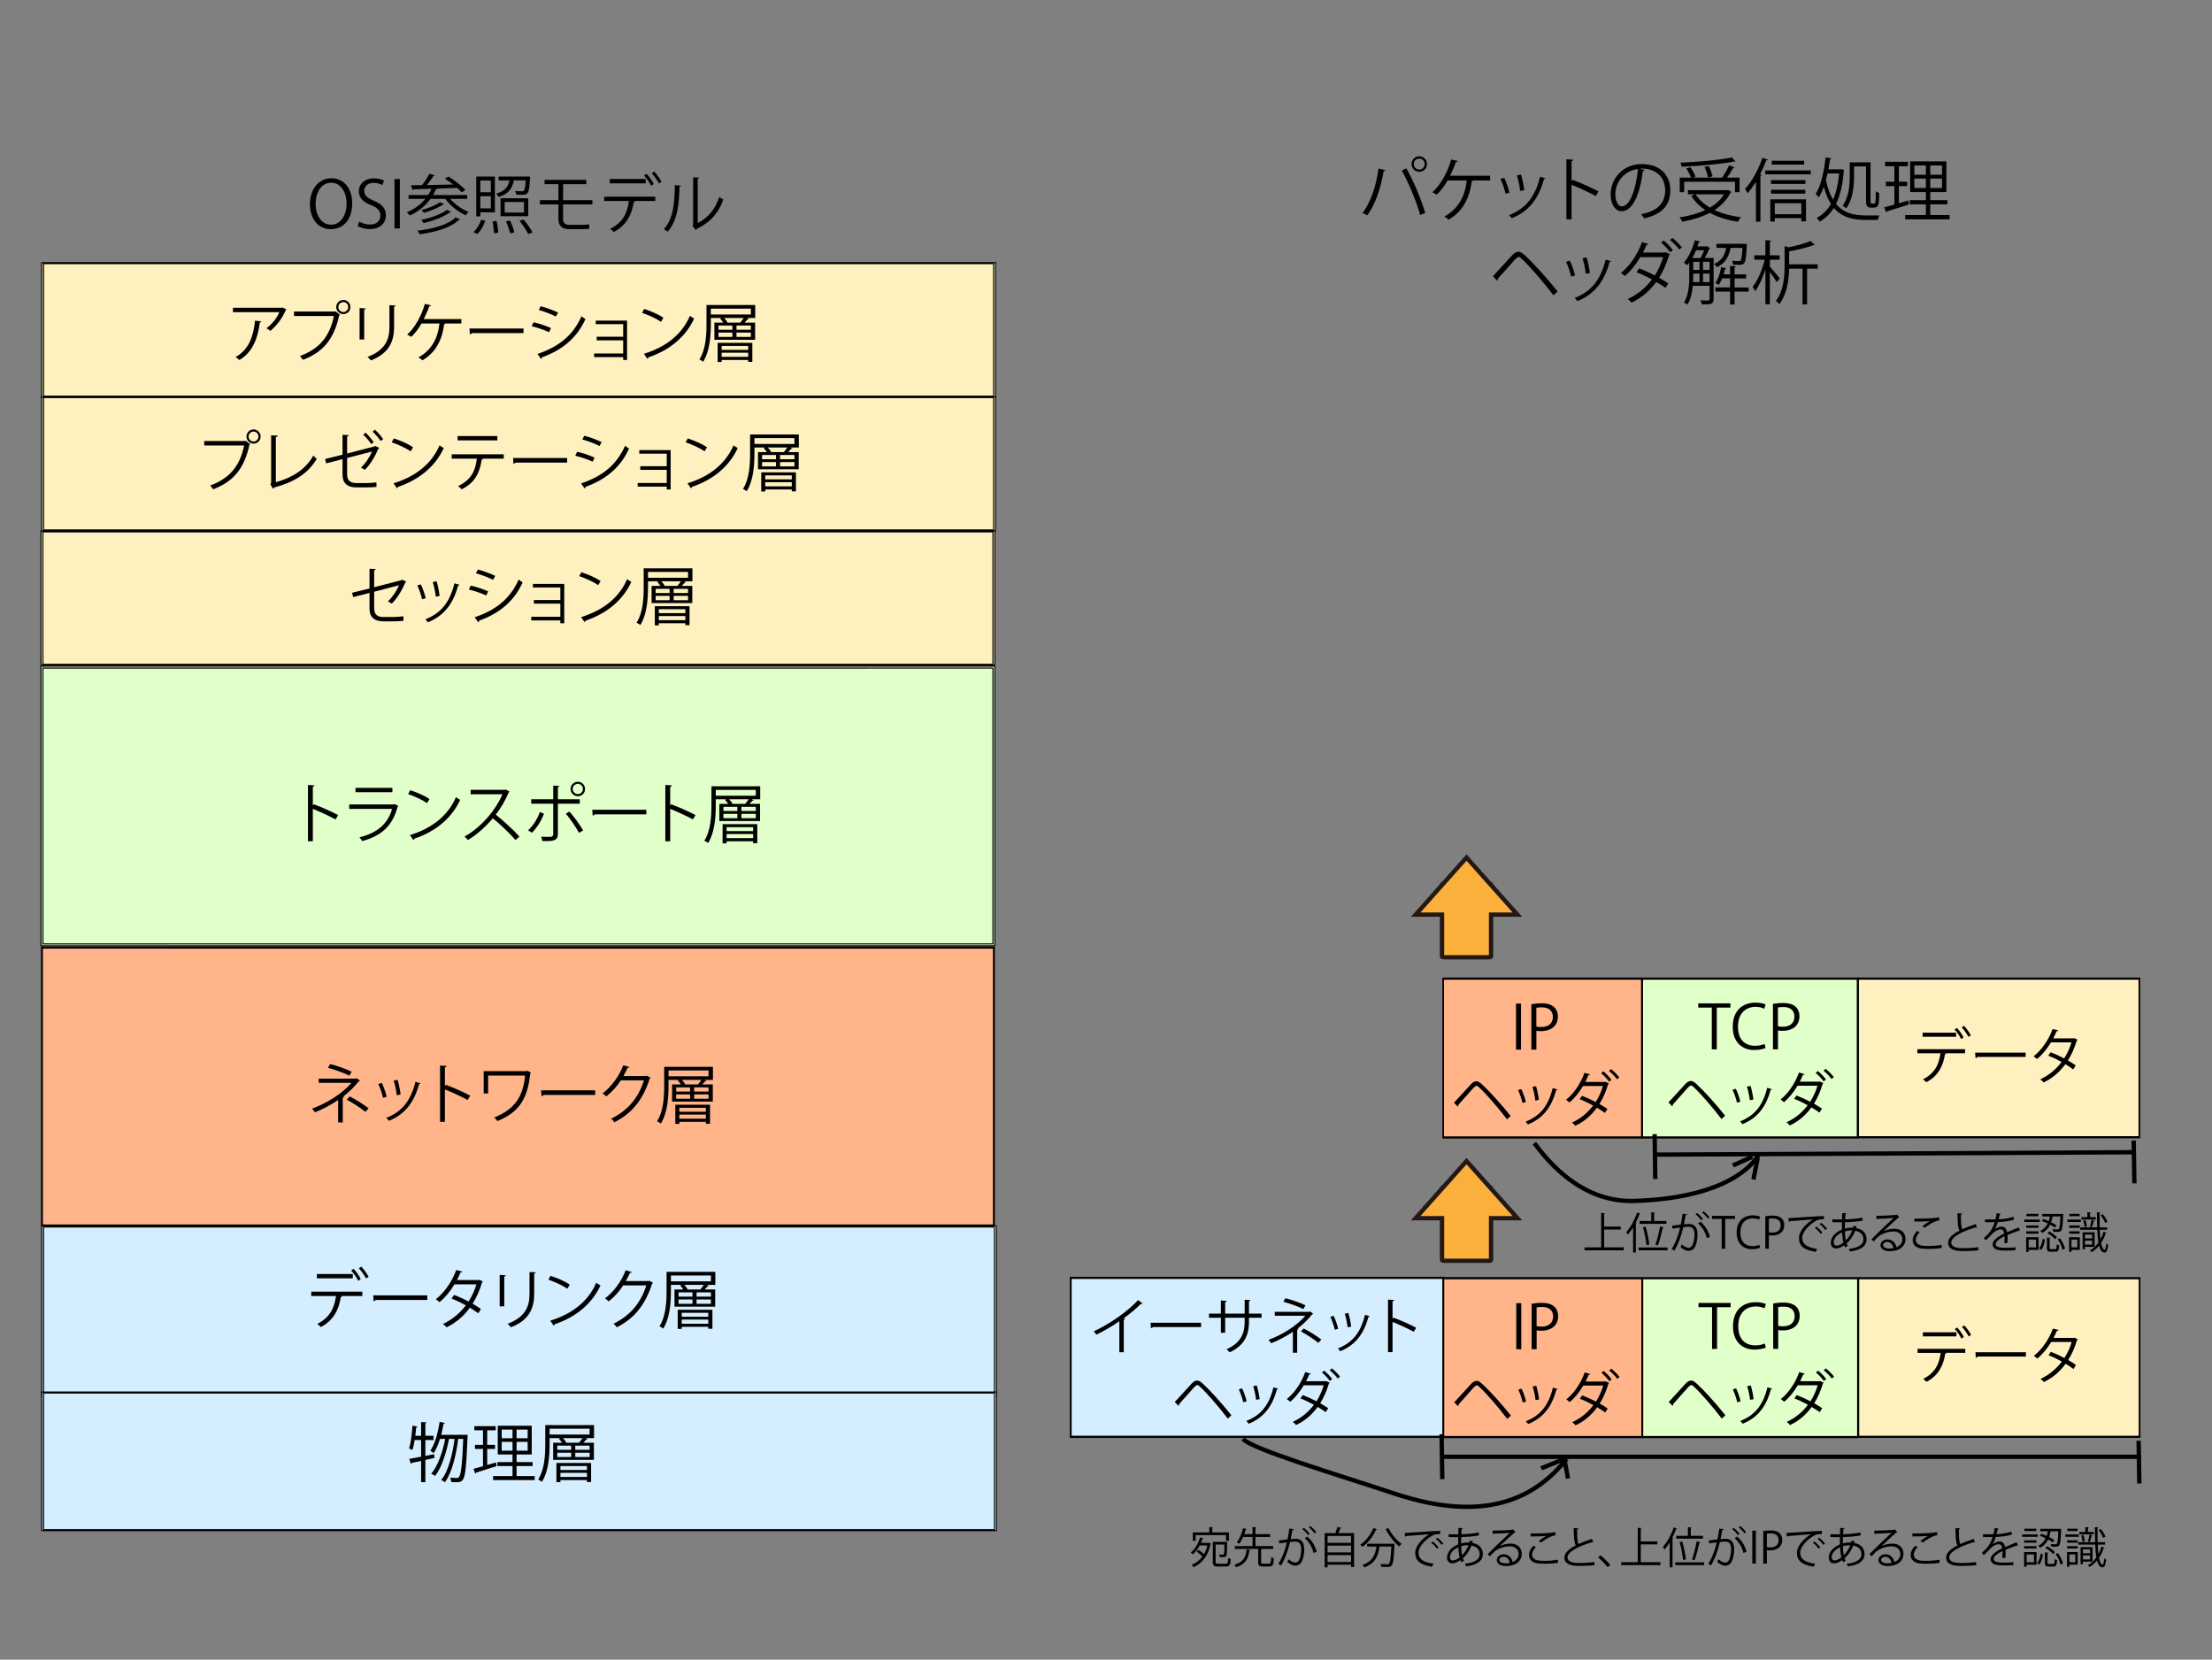 <?xml version="1.0" encoding="UTF-8"?><svg id="a" xmlns="http://www.w3.org/2000/svg" width="1025" height="769" viewBox="0 0 1025 769"><rect x="0" y="0" width="1025" height="769" fill="#808080" stroke="none"/><defs><style>.b{fill:#e1ffc9;}.b,.c,.d,.e,.f{stroke:#000;}.b,.c,.d,.e,.f,.g{stroke-miterlimit:10;}.b,.c,.d,.f{stroke-width:.5px;}.c{fill:#fff1bf;}.h,.f{fill:#ffb48a;}.i{isolation:isolate;}.d{fill:#d4eeff;}.e{fill:none;}.e,.g{stroke-width:2px;}.g{fill:#fbb03b;stroke:#231815;}</style></defs><g><g><rect class="h" x="19.44" y="439.12" width="441.11" height="128.69"/><path d="M460.11,439.56v127.81H19.89v-127.81H460.11m.89-.89H19v129.58H461v-129.58h0Z"/></g><g><rect class="b" x="19.44" y="309.12" width="441.11" height="128.69"/><path class="b" d="M460.11,309.56v127.81H19.89v-127.81H460.11m.89-.89H19v129.58H461v-129.58h0Z"/></g><g><rect class="c" x="19.44" y="246.21" width="441.11" height="61.83"/><path class="c" d="M460.11,246.43v61.41H19.89v-61.41H460.11m.89-.43H19v62.26H461v-62.26h0Z"/></g><g><rect class="c" x="19.76" y="183.95" width="441.11" height="61.83"/><path class="c" d="M460.42,184.16v61.41H20.2v-61.41H460.42m.89-.43H19.31v62.26H461.31v-62.26h0Z"/></g><g><rect class="c" x="19.76" y="121.95" width="441.11" height="61.83"/><path class="c" d="M460.42,122.16v61.41H20.2v-61.41H460.42m.89-.43H19.31v62.26H461.31v-62.26h0Z"/></g><g class="i"><path d="M132.79,143.45c-.06,.12-.24,.21-.39,.27-1.62,3.84-4.2,7.17-7.11,9.6-.45-.39-1.29-.93-1.83-1.23,2.76-2.01,4.98-4.92,5.97-7.44h-21.48v-2.04h22.62l.33-.15,1.89,.99Zm-11.7,5.46c-.03,.24-.3,.45-.69,.51-.87,7.08-3.3,13.83-9.48,17.4-.42-.36-1.2-1.05-1.77-1.38,6.12-3.36,8.31-9.63,9.03-16.86l2.91,.33Z"/><path d="M136.24,144.35h19.08l.18-.09,2.04,1.56c-.09,.12-.18,.21-.36,.27-2.43,11.28-7.65,17.16-16.83,20.64-.33-.54-.93-1.32-1.35-1.77,8.73-3.21,13.77-8.79,15.72-18.54h-18.48v-2.07Zm22.86-5.37c1.8,0,3.27,1.47,3.27,3.3s-1.47,3.27-3.27,3.27-3.3-1.47-3.3-3.27c0-1.89,1.53-3.3,3.3-3.3Zm2.28,3.3c0-1.29-1.02-2.31-2.28-2.31s-2.31,1.02-2.31,2.31,1.05,2.31,2.31,2.31,2.28-1.11,2.28-2.31Z"/><path d="M166.63,157.31v-14.58l2.85,.18c-.03,.27-.24,.48-.72,.54v13.86h-2.13Zm16.71-15.75c-.03,.3-.24,.45-.72,.51v9.54c0,6.3-2.16,12.06-10.77,15.39-.3-.45-1.05-1.23-1.56-1.62,8.31-3.09,10.17-8.22,10.17-13.77v-10.23l2.88,.18Z"/><path d="M213.79,147.86v2.04h-7.44c-.09,.18-.27,.33-.54,.36-.9,6.96-3.72,13.02-10.05,16.68-.48-.45-1.29-.99-1.86-1.35,6.15-3.33,9-8.97,9.75-15.69h-8.34c-1.38,2.46-3.12,4.68-4.74,6.18-.45-.33-1.29-.78-1.89-1.05,3.24-2.79,6.72-8.64,8.16-14.22l2.88,.66c-.06,.21-.33,.45-.81,.45-.63,1.86-1.65,4.14-2.55,5.94h17.43Z"/><path d="M217.54,152.21h25.05v2.13h-23.91c-.18,.3-.57,.51-.96,.57l-.18-2.7Z"/><path d="M247.25,149.33c2.7,.6,6.06,1.74,8.07,2.7l-.9,1.89c-1.98-.96-5.43-2.16-8.07-2.76l.9-1.83Zm1.8,14.67c9.75-3.27,16.41-8.46,20.4-17.46,.45,.39,1.38,1.02,1.83,1.32-4.02,8.91-11.01,14.46-20.19,17.73,.06,.27-.09,.63-.36,.75l-1.68-2.34Zm1.5-22.11c2.7,.72,6,1.92,8.04,2.94l-.99,1.83c-2.13-1.08-5.25-2.28-7.95-3.03l.9-1.74Z"/><path d="M290.57,148.55v18.24h-1.8v-1.32h-13.47v-1.68h13.47v-6.09h-12.27v-1.68h12.27v-5.82h-12.72v-1.65h14.52Z"/><path d="M298.49,143.15c3.12,.99,6.72,2.55,8.94,4.08l-1.14,1.89c-2.16-1.53-5.7-3.12-8.76-4.17l.96-1.8Zm-.12,20.79c10.65-3.3,17.73-9.27,21.33-17.58,.63,.51,1.32,.9,1.95,1.23-3.75,8.22-11.07,14.61-21.24,18-.03,.27-.21,.57-.42,.69l-1.62-2.34Z"/><path d="M349.97,141.32v6.03h-3.93l.96,.42c-.09,.18-.33,.24-.6,.21-.36,.42-.87,.99-1.38,1.5h4.89v7.95h-18.87v-7.95h4.11c-.39-.63-.93-1.32-1.47-1.83l.6-.3h-4.89v2.82c0,5.13-.42,12.48-3.57,17.43-.36-.33-1.23-.84-1.74-1.05,3.03-4.77,3.3-11.49,3.3-16.38v-8.85h22.59Zm-2.04,4.38v-2.7h-18.54v2.7h18.54Zm-15.39,22.05v-8.88h16.08v8.82h-1.92v-.9h-12.3v.96h-1.86Zm.39-16.92v1.95h6.45v-1.95h-6.45Zm0,3.27v2.01h6.45v-2.01h-6.45Zm13.77,6.18h-12.3v1.83h12.3v-1.83Zm-12.3,5.07h12.3v-1.92h-12.3v1.92Zm1.17-18c.66,.66,1.26,1.47,1.56,2.13h5.88c.54-.63,1.17-1.44,1.62-2.13h-9.06Zm12.36,5.43v-1.95h-6.66v1.95h6.66Zm0,3.33v-2.01h-6.66v2.01h6.66Z"/></g><g class="i"><path d="M94.64,204.35h19.08l.18-.09,2.04,1.56c-.09,.12-.18,.21-.36,.27-2.43,11.28-7.65,17.16-16.83,20.64-.33-.54-.93-1.32-1.35-1.77,8.73-3.21,13.77-8.79,15.72-18.54h-18.48v-2.07Zm22.86-5.37c1.8,0,3.27,1.47,3.27,3.3s-1.47,3.27-3.27,3.27-3.3-1.47-3.3-3.27c0-1.89,1.53-3.3,3.3-3.3Zm2.28,3.3c0-1.29-1.02-2.31-2.28-2.31s-2.31,1.02-2.31,2.31,1.05,2.31,2.31,2.31,2.28-1.11,2.28-2.31Z"/><path d="M127.82,223.43c7.62-2.13,13.68-5.79,17.37-12.33,.39,.51,1.14,1.14,1.59,1.5-4.05,6.9-10.74,10.92-19.77,13.29-.06,.24-.24,.51-.48,.6l-1.26-2.1,.36-.57v-22.11l3.09,.15c-.03,.33-.3,.6-.9,.66v20.91Z"/><path d="M175.79,207.59c-.09,.15-.27,.27-.48,.33-1.35,3.27-3.72,7.35-6.27,9.81-.45-.33-1.23-.78-1.8-1.08,2.28-2.04,4.14-5.04,5.13-7.44l-11.52,3v7.68c0,2.97,1.8,3.93,4.2,3.93h4.89c1.23,0,3.3-.15,4.47-.3,0,.63,.03,1.47,.06,2.1-1.2,.12-3.3,.21-4.44,.21h-5.01c-3.78,0-6.3-1.74-6.3-5.88v-7.2l-7.56,1.95-.51-2.01,8.07-2.01v-9.21l2.88,.15c-.03,.36-.33,.51-.75,.57v7.95l12.72-3.3,.33-.24,1.89,.99Zm-6.39-7.11c1.26,1.17,2.88,3.06,3.75,4.41l-1.11,.87c-.9-1.32-2.43-3.18-3.75-4.38l1.11-.9Zm4.32-1.38c1.41,1.23,2.94,3.03,3.81,4.38l-1.14,.87c-.87-1.32-2.43-3.18-3.75-4.35l1.08-.9Z"/><path d="M182.48,203.15c3.12,.99,6.72,2.55,8.94,4.08l-1.14,1.89c-2.16-1.53-5.7-3.12-8.76-4.17l.96-1.8Zm-.12,20.79c10.65-3.3,17.73-9.27,21.33-17.58,.63,.51,1.32,.9,1.95,1.23-3.75,8.22-11.07,14.61-21.24,18-.03,.27-.21,.57-.42,.69l-1.62-2.34Z"/><path d="M233.42,212.51h-10.14l.51,.15c-.06,.18-.27,.33-.6,.36-.81,5.58-2.85,10.56-9.27,13.71-.36-.39-1.11-1.11-1.62-1.5,6.24-3,7.98-7.2,8.67-12.72h-11.67v-2.01h24.12v2.01Zm-2.97-8.46h-18.42v-2.01h18.42v2.01Z"/><path d="M237.75,212.21h25.05v2.13h-23.91c-.18,.3-.57,.51-.96,.57l-.18-2.7Z"/><path d="M267.45,209.33c2.7,.6,6.06,1.74,8.07,2.7l-.9,1.89c-1.98-.96-5.43-2.16-8.07-2.76l.9-1.83Zm1.8,14.67c9.75-3.27,16.41-8.46,20.4-17.46,.45,.39,1.38,1.02,1.83,1.32-4.02,8.91-11.01,14.46-20.19,17.73,.06,.27-.09,.63-.36,.75l-1.68-2.34Zm1.5-22.11c2.7,.72,6,1.92,8.04,2.94l-.99,1.83c-2.13-1.08-5.25-2.28-7.95-3.03l.9-1.74Z"/><path d="M310.76,208.55v18.24h-1.8v-1.32h-13.47v-1.68h13.47v-6.09h-12.27v-1.68h12.27v-5.82h-12.72v-1.65h14.52Z"/><path d="M318.69,203.15c3.12,.99,6.72,2.55,8.94,4.08l-1.14,1.89c-2.16-1.53-5.7-3.12-8.76-4.17l.96-1.8Zm-.12,20.79c10.65-3.3,17.73-9.27,21.33-17.58,.63,.51,1.32,.9,1.95,1.23-3.75,8.22-11.07,14.61-21.24,18-.03,.27-.21,.57-.42,.69l-1.62-2.34Z"/><path d="M370.17,201.32v6.03h-3.93l.96,.42c-.09,.18-.33,.24-.6,.21-.36,.42-.87,.99-1.38,1.5h4.89v7.95h-18.87v-7.95h4.11c-.39-.63-.93-1.32-1.47-1.83l.6-.3h-4.89v2.82c0,5.13-.42,12.48-3.57,17.43-.36-.33-1.23-.84-1.74-1.05,3.03-4.77,3.3-11.49,3.3-16.38v-8.85h22.59Zm-2.04,4.38v-2.7h-18.54v2.7h18.54Zm-15.39,22.05v-8.88h16.08v8.82h-1.92v-.9h-12.3v.96h-1.86Zm.39-16.92v1.95h6.45v-1.95h-6.45Zm0,3.27v2.01h6.45v-2.01h-6.45Zm13.77,6.18h-12.3v1.83h12.3v-1.83Zm-12.3,5.07h12.3v-1.92h-12.3v1.92Zm1.17-18c.66,.66,1.26,1.47,1.56,2.13h5.88c.54-.63,1.17-1.44,1.62-2.13h-9.06Zm12.36,5.43v-1.95h-6.66v1.95h6.66Zm0,3.33v-2.01h-6.66v2.01h6.66Z"/></g><g class="i"><path d="M188.29,269.56c-.09,.15-.27,.27-.48,.36-1.35,3.24-3.72,7.32-6.27,9.78-.45-.33-1.23-.78-1.8-1.08,2.28-2.04,4.14-5.04,5.13-7.44l-11.49,3v7.77c0,2.94,1.77,3.93,4.17,3.93h4.89c1.23,0,3.3-.18,4.47-.33,0,.66,.03,1.47,.06,2.1-1.2,.15-3.3,.24-4.44,.24h-5.01c-3.78,0-6.3-1.77-6.3-5.91v-7.26l-7.56,1.95-.51-2.01,8.07-2.01v-9.12l2.91,.12c-.06,.36-.33,.54-.75,.6v7.83l12.69-3.27,.33-.24,1.89,.99Z"/><path d="M195.01,270.76c.9,1.83,1.89,4.71,2.25,6.45l-1.68,.45c-.36-1.74-1.29-4.47-2.19-6.39l1.62-.51Zm17.91,.21c-.06,.27-.36,.33-.63,.3-2.34,8.76-6.75,14.13-14.01,17.07-.24-.36-.78-1.05-1.17-1.38,7.17-2.82,11.28-7.74,13.47-16.68l2.34,.69Zm-10.62-1.65c.63,2.01,1.2,4.89,1.41,6.81l-1.77,.33c-.18-1.92-.75-4.68-1.41-6.75l1.77-.39Z"/><path d="M218.14,271.33c2.7,.6,6.06,1.74,8.07,2.7l-.9,1.89c-1.98-.96-5.43-2.16-8.07-2.76l.9-1.83Zm1.8,14.67c9.75-3.27,16.41-8.46,20.4-17.46,.45,.39,1.38,1.02,1.83,1.32-4.02,8.91-11.01,14.46-20.19,17.73,.06,.27-.09,.63-.36,.75l-1.68-2.34Zm1.5-22.11c2.7,.72,6,1.92,8.04,2.94l-.99,1.83c-2.13-1.08-5.25-2.28-7.95-3.03l.9-1.74Z"/><path d="M261.46,270.55v18.24h-1.8v-1.32h-13.47v-1.68h13.47v-6.09h-12.27v-1.68h12.27v-5.82h-12.72v-1.65h14.52Z"/><path d="M269.39,265.15c3.12,.99,6.72,2.55,8.94,4.08l-1.14,1.89c-2.16-1.53-5.7-3.12-8.76-4.17l.96-1.8Zm-.12,20.79c10.65-3.3,17.73-9.27,21.33-17.58,.63,.51,1.32,.9,1.95,1.23-3.75,8.22-11.07,14.61-21.24,18-.03,.27-.21,.57-.42,.69l-1.62-2.34Z"/><path d="M320.86,263.32v6.03h-3.93l.96,.42c-.09,.18-.33,.24-.6,.21-.36,.42-.87,.99-1.38,1.5h4.89v7.95h-18.87v-7.95h4.11c-.39-.63-.93-1.32-1.47-1.83l.6-.3h-4.89v2.82c0,5.13-.42,12.48-3.57,17.43-.36-.33-1.23-.84-1.74-1.05,3.03-4.77,3.3-11.49,3.3-16.38v-8.85h22.59Zm-2.04,4.38v-2.7h-18.54v2.7h18.54Zm-15.39,22.05v-8.88h16.08v8.82h-1.92v-.9h-12.3v.96h-1.86Zm.39-16.92v1.95h6.45v-1.95h-6.45Zm0,3.27v2.01h6.45v-2.01h-6.45Zm13.77,6.18h-12.3v1.83h12.3v-1.83Zm-12.3,5.07h12.3v-1.92h-12.3v1.92Zm1.17-18c.66,.66,1.26,1.47,1.56,2.13h5.88c.54-.63,1.17-1.44,1.62-2.13h-9.06Zm12.36,5.43v-1.95h-6.66v1.95h6.66Zm0,3.33v-2.01h-6.66v2.01h6.66Z"/></g><g class="i"><path d="M155.49,379.68c-3.06-1.65-7.26-3.6-10.53-4.89v15h-2.25v-26.07l3.03,.18c-.03,.33-.27,.54-.78,.63v8.76l.45-.63c3.51,1.29,8.16,3.36,11.28,5.01l-1.2,2.01Z"/><path d="M184.65,373.47c-.06,.12-.21,.24-.39,.3-2.46,9.06-7.47,13.47-16.44,15.96-.27-.54-.84-1.29-1.26-1.74,8.16-2.04,13.23-6.24,15.12-13.2h-19.86v-2.04h20.76l.3-.18,1.77,.9Zm-2.82-6.42h-17.1v-1.98h17.1v1.98Z"/><path d="M190.08,366.15c3.12,.99,6.72,2.55,8.94,4.08l-1.14,1.89c-2.16-1.53-5.7-3.12-8.76-4.17l.96-1.8Zm-.12,20.79c10.65-3.3,17.73-9.27,21.33-17.58,.63,.51,1.32,.9,1.95,1.23-3.75,8.22-11.07,14.61-21.24,18-.03,.27-.21,.57-.42,.69l-1.62-2.34Z"/><path d="M236.13,366.81c-.06,.15-.21,.27-.39,.33-1.62,3.81-3.54,7.11-6,10.32,3.27,2.61,8.19,7.08,10.98,10.17l-1.83,1.59c-2.64-3.06-7.47-7.62-10.53-10.08-2.64,3.21-7.2,7.59-11.55,10.08-.33-.45-1.05-1.2-1.56-1.62,8.31-4.56,14.88-13.08,17.58-19.59h-14.73v-2.04h15.9l.39-.15,1.74,.99Z"/><path d="M252.09,377.01c-1.35,3.51-3.33,6.6-5.64,8.85l-1.74-1.14c2.25-2.1,4.2-4.95,5.43-8.46l1.95,.75Zm6.42-4.62v14.07c0,3.27-2.34,3.27-7.14,3.27-.12-.54-.36-1.38-.63-2.01,.87,.03,1.83,.03,2.64,.03h1.74c.84,0,1.23-.54,1.23-1.26v-14.1h-10.2v-2.04h10.2v-6.33l2.85,.15c-.03,.3-.24,.51-.69,.57v5.61h10.14v2.04h-10.14Zm5.37,3.66c2.19,2.43,4.71,5.97,6.33,8.73l-1.92,1.11c-1.47-2.73-4.11-6.6-6.12-8.88l1.71-.96Zm3.9-13.83c1.83,0,3.33,1.5,3.33,3.36s-1.5,3.36-3.33,3.36-3.39-1.5-3.39-3.36,1.56-3.36,3.39-3.36Zm2.34,3.36c0-1.32-1.05-2.4-2.34-2.4s-2.4,1.08-2.4,2.4,1.08,2.37,2.4,2.37,2.34-1.14,2.34-2.37Z"/><path d="M274.45,375.21h25.05v2.13h-23.91c-.18,.3-.57,.51-.96,.57l-.18-2.7Z"/><path d="M321.09,379.68c-3.06-1.65-7.26-3.6-10.53-4.89v15h-2.25v-26.07l3.03,.18c-.03,.33-.27,.54-.78,.63v8.76l.45-.63c3.51,1.29,8.16,3.36,11.28,5.01l-1.2,2.01Z"/><path d="M352.26,364.32v6.03h-3.93l.96,.42c-.09,.18-.33,.24-.6,.21-.36,.42-.87,.99-1.38,1.5h4.89v7.95h-18.87v-7.95h4.11c-.39-.63-.93-1.32-1.47-1.83l.6-.3h-4.89v2.82c0,5.13-.42,12.48-3.57,17.43-.36-.33-1.23-.84-1.74-1.05,3.03-4.77,3.3-11.49,3.3-16.38v-8.85h22.59Zm-2.04,4.38v-2.7h-18.54v2.7h18.54Zm-15.39,22.05v-8.88h16.08v8.82h-1.92v-.9h-12.3v.96h-1.86Zm.39-16.92v1.95h6.45v-1.95h-6.45Zm0,3.27v2.01h6.45v-2.01h-6.45Zm13.77,6.18h-12.3v1.83h12.3v-1.83Zm-12.3,5.07h12.3v-1.92h-12.3v1.92Zm1.17-18c.66,.66,1.26,1.47,1.56,2.13h5.88c.54-.63,1.17-1.44,1.62-2.13h-9.06Zm12.36,5.43v-1.95h-6.66v1.95h6.66Zm0,3.33v-2.01h-6.66v2.01h6.66Z"/></g><g class="i"><path d="M166.8,500.74c-.09,.15-.27,.24-.54,.27-1.92,2.4-4.5,4.98-7.26,7.11l.48,.12c-.06,.15-.27,.39-.66,.42v11.43h-2.13v-10.41c-3.06,2.1-7.02,4.23-10.71,5.7-.15-.21-1.14-1.44-1.38-1.68,7.26-2.7,14.16-7.17,18.27-11.97h-15.18v-1.95h17.19l.33-.21,1.59,1.17Zm-4.95-2.34c-2.61-1.38-6.69-2.73-9.87-3.63l.99-1.74c3.21,.78,7.26,2.22,9.99,3.54l-1.11,1.83Zm.21,9.63c3,1.56,6.6,3.81,8.76,5.52l-1.53,1.62c-2.01-1.68-5.73-4.11-8.61-5.64l1.38-1.5Z"/><path d="M176.92,501.76c.9,1.83,1.89,4.71,2.25,6.45l-1.68,.45c-.36-1.74-1.29-4.47-2.19-6.39l1.62-.51Zm17.91,.21c-.06,.27-.36,.33-.63,.3-2.34,8.76-6.75,14.13-14.01,17.07-.24-.36-.78-1.05-1.17-1.38,7.17-2.82,11.28-7.74,13.47-16.68l2.34,.69Zm-10.62-1.65c.63,2.01,1.2,4.89,1.41,6.81l-1.77,.33c-.18-1.92-.75-4.68-1.41-6.75l1.77-.39Z"/><path d="M216.69,509.68c-3.06-1.65-7.26-3.6-10.53-4.89v15h-2.25v-26.07l3.03,.18c-.03,.33-.27,.54-.78,.63v8.76l.45-.63c3.51,1.29,8.16,3.36,11.28,5.01l-1.2,2.01Z"/><path d="M246.09,497.05c-.09,.12-.24,.24-.39,.3-1.17,11.73-5.16,18.03-15.18,22.08-.39-.51-.99-1.17-1.5-1.62,9.57-3.9,13.32-9.6,14.31-19.44h-17.13v8.28h-2.07v-10.32h19.89l.33-.24,1.74,.96Z"/><path d="M250.75,505.21h25.05v2.13h-23.91c-.18,.3-.57,.51-.96,.57l-.18-2.7Z"/><path d="M301.5,499.42c-.12,.15-.27,.3-.45,.42-3.15,9.72-8.07,15.96-16.35,20.16-.36-.51-.93-1.2-1.53-1.65,7.86-3.81,12.72-9.81,15.21-17.76h-10.71c-1.74,2.7-4.05,5.31-6.72,7.41-.42-.42-1.11-.99-1.71-1.38,4.08-3.15,7.53-7.74,9.57-13.02l2.85,.81c-.12,.3-.48,.39-.87,.39-.6,1.32-1.23,2.58-1.92,3.78h10.56l.36-.18,1.71,1.02Z"/><path d="M330.36,494.32v6.03h-3.93l.96,.42c-.09,.18-.33,.24-.6,.21-.36,.42-.87,.99-1.38,1.5h4.89v7.95h-18.87v-7.95h4.11c-.39-.63-.93-1.32-1.47-1.83l.6-.3h-4.89v2.82c0,5.13-.42,12.48-3.57,17.43-.36-.33-1.23-.84-1.74-1.05,3.03-4.77,3.3-11.49,3.3-16.38v-8.85h22.59Zm-2.04,4.38v-2.7h-18.54v2.7h18.54Zm-15.39,22.05v-8.88h16.08v8.82h-1.92v-.9h-12.3v.96h-1.86Zm.39-16.92v1.95h6.45v-1.95h-6.45Zm0,3.27v2.01h6.45v-2.01h-6.45Zm13.77,6.18h-12.3v1.83h12.3v-1.83Zm-12.3,5.07h12.3v-1.92h-12.3v1.92Zm1.17-18c.66,.66,1.26,1.47,1.56,2.13h5.88c.54-.63,1.17-1.44,1.62-2.13h-9.06Zm12.36,5.43v-1.95h-6.66v1.95h6.66Zm0,3.33v-2.01h-6.66v2.01h6.66Z"/></g><g><rect class="d" x="19.78" y="568.27" width="441.48" height="78.46"/><path class="d" d="M460.81,568.54v77.92H20.22v-77.92H460.81m.89-.54H19.33v79H461.7v-79h0Z"/></g><g><rect class="d" x="19.78" y="645.22" width="441.48" height="63.78"/><path class="d" d="M460.81,645.44v63.34H20.22v-63.34H460.81m.89-.44H19.33v64.22H461.7v-64.22h0Z"/></g><g class="i"><path d="M167.9,600.51h-9.9l.51,.15c-.03,.18-.27,.33-.6,.36-.78,5.43-3.24,10.83-9.27,13.86-.33-.39-1.11-1.08-1.62-1.47,5.91-2.94,7.98-7.5,8.67-12.9h-11.46v-2.01h23.67v2.01Zm-4.41-8.19h-16.65v-2.01h16.65v2.01Zm.39-4.41c1.23,1.29,2.61,3.33,3.3,4.74l-1.2,.81c-.63-1.38-2.07-3.51-3.27-4.74l1.17-.81Zm3.54-1.02c1.23,1.29,2.67,3.33,3.39,4.71l-1.23,.75c-.63-1.32-2.13-3.45-3.3-4.68l1.14-.78Z"/><path d="M172.95,600.21h25.05v2.13h-23.91c-.18,.3-.57,.51-.96,.57l-.18-2.7Z"/><path d="M223.76,593.79c-.03,.15-.18,.27-.36,.33-1.11,3.72-2.61,7.14-4.41,9.93,1.29,.75,2.76,1.68,3.87,2.49l-1.26,1.98c-1.08-.84-2.61-1.83-3.87-2.61-2.76,3.84-6.3,6.93-10.83,9.12-.33-.51-1.11-1.23-1.65-1.56,4.38-2.04,7.89-5.07,10.62-8.64-2.22-1.23-4.41-2.28-6.63-3.12l1.14-1.68c2.19,.78,4.44,1.8,6.75,3.03,1.56-2.46,2.79-5.07,3.63-7.95h-10.17c-1.83,3.06-4.29,6.09-6.93,8.25-.39-.36-1.2-1.02-1.71-1.35,3.93-3,7.65-8.4,9.45-13.53l2.85,.66c-.12,.33-.42,.42-.81,.39-.42,.99-1.11,2.46-1.68,3.57h9.96l.42-.12,1.62,.81Z"/><path d="M231.54,605.31v-14.58l2.85,.18c-.03,.27-.24,.48-.72,.54v13.86h-2.13Zm16.71-15.75c-.03,.3-.24,.45-.72,.51v9.54c0,6.3-2.16,12.06-10.77,15.39-.3-.45-1.05-1.23-1.56-1.62,8.31-3.09,10.17-8.22,10.17-13.77v-10.23l2.88,.18Z"/><path d="M255.09,591.15c3.12,.99,6.72,2.55,8.94,4.08l-1.14,1.89c-2.16-1.53-5.7-3.12-8.76-4.17l.96-1.8Zm-.12,20.79c10.65-3.3,17.73-9.27,21.33-17.58,.63,.51,1.32,.9,1.95,1.23-3.75,8.22-11.07,14.61-21.24,18-.03,.27-.21,.57-.42,.69l-1.62-2.34Z"/><path d="M302.61,594.42c-.12,.15-.27,.3-.45,.42-3.15,9.72-8.07,15.96-16.35,20.16-.36-.51-.93-1.2-1.53-1.65,7.86-3.81,12.72-9.81,15.21-17.76h-10.71c-1.74,2.7-4.05,5.31-6.72,7.41-.42-.42-1.11-.99-1.71-1.38,4.08-3.15,7.53-7.74,9.57-13.02l2.85,.81c-.12,.3-.48,.39-.87,.39-.6,1.32-1.23,2.58-1.92,3.78h10.56l.36-.18,1.71,1.02Z"/><path d="M331.47,589.32v6.03h-3.93l.96,.42c-.09,.18-.33,.24-.6,.21-.36,.42-.87,.99-1.38,1.5h4.89v7.95h-18.87v-7.95h4.11c-.39-.63-.93-1.32-1.47-1.83l.6-.3h-4.89v2.82c0,5.13-.42,12.48-3.57,17.43-.36-.33-1.23-.84-1.74-1.05,3.03-4.77,3.3-11.49,3.3-16.38v-8.85h22.59Zm-2.04,4.38v-2.7h-18.54v2.7h18.54Zm-15.39,22.05v-8.88h16.08v8.82h-1.92v-.9h-12.3v.96h-1.86Zm.39-16.92v1.95h6.45v-1.95h-6.45Zm0,3.27v2.01h6.45v-2.01h-6.45Zm13.77,6.18h-12.3v1.83h12.3v-1.83Zm-12.3,5.07h12.3v-1.92h-12.3v1.92Zm1.17-18c.66,.66,1.26,1.47,1.56,2.13h5.88c.54-.63,1.17-1.44,1.62-2.13h-9.06Zm12.36,5.43v-1.95h-6.66v1.95h6.66Zm0,3.33v-2.01h-6.66v2.01h6.66Z"/></g><g class="i"><path d="M201.34,675.53l-4.23,.93v10.29h-1.98v-9.84c-1.65,.36-3.15,.69-4.35,.93-.03,.21-.18,.39-.39,.45l-.78-2.31c1.5-.24,3.42-.6,5.52-1.02v-7.74h-2.97c-.3,1.8-.66,3.45-1.11,4.71-.39-.27-1.05-.63-1.5-.84,.84-2.43,1.29-6.63,1.59-10.56l2.34,.51c-.06,.21-.27,.3-.63,.33-.09,1.26-.24,2.61-.39,3.9h2.67v-6.36l2.55,.15c-.03,.21-.18,.36-.57,.42v5.79h3.81v1.95h-3.81v7.38l4.05-.81,.18,1.74Zm14.31-10.74l1.08,.09c0,.18-.03,.48-.06,.69-.57,14.04-1.08,18.66-2.22,20.07-.57,.81-1.2,1.14-3.18,1.14-.66,0-1.41-.03-2.16-.06-.03-.6-.24-1.47-.57-2.01,1.35,.09,2.55,.12,3.09,.12,.51,0,.78-.09,1.08-.51,.87-1.02,1.47-5.4,1.95-17.61h-2.34c-.87,7.26-2.94,15.81-6.15,20.07-.42-.33-1.17-.78-1.74-.99,3.3-3.96,5.31-12,6.21-19.08h-2.58c-1.14,6.15-3.45,13.44-6.45,17.16-.45-.36-1.2-.75-1.8-.99,3.03-3.42,5.34-10.17,6.48-16.17h-2.4c-.78,2.55-1.77,4.86-2.94,6.6-.33-.33-1.08-.84-1.53-1.14,2.07-2.97,3.51-8.16,4.29-13.38l2.49,.54c-.06,.21-.27,.33-.66,.33-.3,1.74-.66,3.48-1.11,5.16h10.74l.48-.03Z"/><path d="M225.76,671.36v7.44l4.08-1.2c.03,.18,.06,.36,.24,1.74-3.48,1.11-7.17,2.31-9.48,3-.03,.24-.21,.39-.39,.45l-.81-2.22c1.23-.3,2.73-.72,4.41-1.2v-8.01h-3.72v-1.89h3.72v-6.75h-4.02v-1.92h9.9v1.92h-3.93v6.75h3.63v1.89h-3.63Zm13.62,12.57h8.4v1.86h-19.29v-1.86h9v-4.65h-7.02v-1.83h7.02v-3.51h-6.84v-13.32h15.75v13.32h-7.02v3.51h7.44v1.83h-7.44v4.65Zm-6.9-21.54v4.02h5.01v-4.02h-5.01Zm0,9.78h5.01v-4.08h-5.01v4.08Zm12.03-5.76v-4.02h-5.13v4.02h5.13Zm0,5.76v-4.08h-5.13v4.08h5.13Z"/><path d="M275.26,660.32v6.03h-3.93l.96,.42c-.09,.18-.33,.24-.6,.21-.36,.42-.87,.99-1.38,1.5h4.89v7.95h-18.87v-7.95h4.11c-.39-.63-.93-1.32-1.47-1.83l.6-.3h-4.89v2.82c0,5.13-.42,12.48-3.57,17.43-.36-.33-1.23-.84-1.74-1.05,3.03-4.77,3.3-11.49,3.3-16.38v-8.85h22.59Zm-2.04,4.38v-2.7h-18.54v2.7h18.54Zm-15.39,22.05v-8.88h16.08v8.82h-1.92v-.9h-12.3v.96h-1.86Zm.39-16.92v1.95h6.45v-1.95h-6.45Zm0,3.27v2.01h6.45v-2.01h-6.45Zm13.77,6.18h-12.3v1.83h12.3v-1.83Zm-12.3,5.07h12.3v-1.92h-12.3v1.92Zm1.17-18c.66,.66,1.26,1.47,1.56,2.13h5.88c.54-.63,1.17-1.44,1.62-2.13h-9.06Zm12.36,5.43v-1.95h-6.66v1.95h6.66Zm0,3.33v-2.01h-6.66v2.01h6.66Z"/></g><g class="i"><path d="M163.21,94.18c0,8.04-4.5,12-9.9,12-5.67,0-9.69-4.47-9.69-11.61s4.23-11.97,9.96-11.97,9.63,4.68,9.63,11.58Zm-16.98,.33c0,4.86,2.52,9.6,7.17,9.6s7.2-4.59,7.2-9.81c0-4.59-2.25-9.63-7.14-9.63s-7.23,4.98-7.23,9.84Z"/><path d="M177.19,85.78c-.66-.42-2.1-1.05-4.02-1.05-3.18,0-4.38,1.95-4.38,3.6,0,2.25,1.38,3.39,4.44,4.68,3.69,1.56,5.58,3.45,5.58,6.72,0,3.63-2.64,6.42-7.56,6.42-2.07,0-4.32-.63-5.46-1.44l.69-2.07c1.23,.81,3.06,1.41,4.92,1.41,3.06,0,4.86-1.65,4.86-4.11,0-2.25-1.23-3.63-4.2-4.83-3.45-1.29-5.79-3.3-5.79-6.45,0-3.48,2.82-6.03,6.99-6.03,2.16,0,3.81,.54,4.68,1.08l-.75,2.07Z"/><path d="M182.8,82.96h2.49v22.86h-2.49v-22.86Z"/><path d="M216.49,92.14h-7.86c2.13,2.55,5.43,4.86,8.52,6.03-.48,.39-1.05,1.11-1.35,1.59-3.45-1.5-7.14-4.44-9.45-7.62h-6.84c-2.43,3.36-5.79,5.97-9.6,7.71-.33-.39-.96-1.08-1.41-1.47,3.33-1.38,6.3-3.48,8.58-6.24h-7.77v-1.77h9.06c.6-.9,1.14-1.89,1.59-2.91-3.18,.12-6.06,.18-8.31,.24-.03,.24-.21,.36-.42,.42l-.84-2.28c1.47,0,3.21-.03,5.19-.06,1.23-1.59,2.64-3.75,3.42-5.31l2.46,.84c-.09,.18-.33,.27-.66,.27-.78,1.23-1.89,2.82-3,4.17,3.75-.06,7.98-.15,12.18-.27-1.23-.96-2.55-1.89-3.78-2.67l1.56-1.02c2.82,1.71,6.21,4.32,7.86,6.21-.87,.69-1.26,.9-1.68,1.14-.54-.63-1.26-1.35-2.1-2.1l-9.39,.36,.24,.06c-.09,.21-.33,.3-.69,.3-.39,.9-.84,1.77-1.32,2.61h15.81v1.77Zm-3.24,9.48c-.12,.21-.36,.27-.6,.24-3.57,3.51-10.5,5.67-18.24,6.69-.18-.51-.57-1.23-.96-1.68,7.47-.84,14.28-2.79,17.64-6.12l2.16,.87Zm-4.17-3.48c-.15,.18-.33,.24-.57,.21-2.76,2.1-7.74,3.99-12.24,5.01-.24-.42-.69-1.05-1.14-1.44,4.32-.9,9.27-2.61,11.94-4.65l2.01,.87Zm-3.27-3.6c-.06,.15-.27,.24-.54,.24-2.07,1.44-5.76,2.97-8.79,3.84-.3-.36-.78-.93-1.23-1.26,2.97-.78,6.6-2.19,8.58-3.66l1.98,.84Z"/><path d="M224.86,102.28c-.75,2.25-2.07,4.68-3.69,6.12l-1.83-.81c1.53-1.29,2.91-3.6,3.63-5.79l1.89,.48Zm-2.28-3.9v1.89h-1.89v-18.45h8.64v16.56h-6.75Zm4.86-14.73h-4.86v5.43h4.86v-5.43Zm-4.86,12.9h4.86v-5.64h-4.86v5.64Zm6.3,11.55c-.03-1.41-.27-3.75-.63-5.55l1.83-.18c.42,1.77,.75,4.08,.78,5.43l-1.98,.3Zm16.8-26.19c0,.18-.03,.39-.09,.6-.45,7.74-.87,7.74-4.23,7.74-.63,0-1.41-.03-2.16-.09-.06-.48-.24-1.2-.54-1.68,1.38,.12,2.67,.15,3.15,.15,.45,0,.72-.06,.93-.27,.39-.39,.66-1.68,.87-4.77h-5.52c-.66,3.51-2.16,6.18-7.05,7.65-.21-.45-.72-1.17-1.14-1.53,4.11-1.14,5.58-3.15,6.18-6.12h-5.04v-1.8h13.11l.45-.06,1.08,.18Zm-.9,9.96v8.31h-12.84v-8.31h12.84Zm-1.98,6.6v-4.89h-8.94v4.89h8.94Zm-6.45,9.66c-.27-1.44-1.08-3.81-1.89-5.58l1.89-.36c.84,1.74,1.68,4.08,1.98,5.49l-1.98,.45Zm8.43,.3c-.75-1.62-2.52-4.23-4.05-6.09l1.86-.66c1.56,1.83,3.36,4.35,4.17,6l-1.98,.75Z"/><path d="M260.92,94.72v6.78c0,1.59,.75,2.67,2.94,2.67h5.52c1.05,0,2.64-.06,3.63-.21,.03,.57,.06,1.59,.06,2.04-.96,.15-2.67,.18-3.69,.18h-5.67c-3.66,0-4.95-1.92-4.95-4.68v-6.78h-8.58v-1.98h8.58v-7.41h-6.42v-1.98h19.32v1.98h-10.74v7.41h13.59v1.98h-13.59Z"/><path d="M303.64,93.13h-9.9l.51,.15c-.03,.18-.27,.33-.6,.36-.78,5.43-3.24,10.83-9.27,13.86-.33-.39-1.11-1.08-1.62-1.47,5.91-2.94,7.98-7.5,8.67-12.9h-11.46v-2.01h23.67v2.01Zm-4.41-8.19h-16.65v-2.01h16.65v2.01Zm.39-4.41c1.23,1.29,2.61,3.33,3.3,4.74l-1.2,.81c-.63-1.38-2.07-3.51-3.27-4.74l1.17-.81Zm3.54-1.02c1.23,1.29,2.67,3.33,3.39,4.71l-1.23,.75c-.63-1.32-2.13-3.45-3.3-4.68l1.14-.78Z"/><path d="M315.55,86.05c-.03,.27-.3,.45-.69,.51-.18,8.07-.84,15.42-5.46,20.79-.48-.36-1.2-.81-1.8-1.14,4.47-4.86,5.01-12.36,5.1-20.43l2.85,.27Zm7.77,17.28c5.01-2.43,8.25-6.81,9.99-12.06,.45,.39,1.35,.9,1.86,1.17-2.13,6.06-5.85,10.53-12.24,13.56-.09,.24-.3,.48-.51,.6l-1.56-1.98,.33-.45v-22.02l2.79,.15c-.03,.27-.24,.51-.66,.57v20.46Z"/></g></g><g><rect class="d" x="496.17" y="592.11" width="172.65" height="73.64"/><path class="d" d="M668.65,592.36v73.13h-172.31v-73.13h172.31m.35-.51h-173v74.15h173v-74.15h0Z"/></g><g class="i"><path d="M529.47,603.97c-.11,.14-.28,.22-.53,.22-.08,0-.17,0-.28-.03-2.16,2.19-5.26,4.73-7.98,6.69,.22,.08,.56,.25,.67,.31-.06,.17-.31,.34-.62,.37v15.04h-2.04v-14.39c-2.97,2.1-6.83,4.37-10.67,6.24-.28-.45-.78-1.15-1.18-1.54,7.64-3.53,16.02-9.52,20.52-14.48l2.1,1.57Z"/><path d="M533.17,612.9h23.38v1.99h-22.32c-.17,.28-.53,.48-.9,.53l-.17-2.52Z"/><path d="M584.6,610.58h-5.85v1.93c0,5.35-1.65,10.78-8.96,14.08-.36-.45-.95-1.01-1.46-1.4,7.11-3.08,8.43-8.06,8.43-12.66v-1.96h-9.04v6.97h-1.99v-6.97h-5.49v-1.9h5.49v-6.08l2.69,.17c-.03,.28-.28,.53-.7,.59v5.32h9.04v-6.44l2.69,.17c-.03,.25-.25,.48-.7,.53v5.74h5.85v1.9Z"/><path d="M608.54,608.73c-.08,.14-.25,.22-.5,.25-1.79,2.24-4.2,4.65-6.78,6.64l.45,.11c-.06,.14-.25,.37-.62,.39v10.67h-1.99v-9.72c-2.86,1.96-6.55,3.95-10,5.32-.14-.2-1.06-1.34-1.29-1.57,6.78-2.52,13.22-6.69,17.05-11.17h-14.17v-1.82h16.04l.31-.2,1.48,1.09Zm-4.62-2.18c-2.44-1.29-6.24-2.55-9.21-3.39l.92-1.62c3,.73,6.78,2.07,9.32,3.3l-1.04,1.71Zm.2,8.99c2.8,1.46,6.16,3.56,8.18,5.15l-1.43,1.51c-1.88-1.57-5.35-3.84-8.04-5.26l1.29-1.4Z"/><path d="M617.98,609.68c.84,1.71,1.76,4.39,2.1,6.02l-1.57,.42c-.34-1.62-1.2-4.17-2.04-5.96l1.51-.47Zm16.72,.2c-.06,.25-.34,.31-.59,.28-2.18,8.18-6.3,13.19-13.08,15.93-.22-.34-.73-.98-1.09-1.29,6.69-2.63,10.53-7.22,12.57-15.57l2.18,.64Zm-9.91-1.54c.59,1.88,1.12,4.56,1.32,6.36l-1.65,.31c-.17-1.79-.7-4.37-1.32-6.3l1.65-.36Z"/><path d="M655.11,617.07c-2.86-1.54-6.78-3.36-9.83-4.56v14h-2.1v-24.33l2.83,.17c-.03,.31-.25,.5-.73,.59v8.18l.42-.59c3.28,1.2,7.62,3.13,10.53,4.68l-1.12,1.88Z"/><path d="M544.37,649.61c2.13-2.24,6.24-6.86,7.84-8.57,.92-.92,1.65-1.37,2.49-1.37,.95,0,1.6,.5,2.69,1.48,3.3,3,8.85,9.13,13.22,14.62l-1.68,1.54c-4.14-5.46-9.74-11.87-12.54-14.45-.67-.67-1.06-1.09-1.6-1.09-.36,0-.84,.42-1.46,1.01-1.32,1.43-5.1,5.82-6.97,7.84,.03,.05,.03,.14,.03,.2,0,.22-.11,.45-.28,.59l-1.74-1.79Z"/><path d="M575.56,643.28c.84,1.71,1.76,4.39,2.1,6.02l-1.57,.42c-.34-1.62-1.21-4.17-2.04-5.96l1.51-.47Zm16.72,.2c-.06,.25-.34,.31-.59,.28-2.18,8.18-6.3,13.19-13.08,15.93-.22-.34-.73-.98-1.09-1.29,6.69-2.63,10.53-7.22,12.57-15.57l2.18,.64Zm-9.91-1.54c.59,1.88,1.12,4.56,1.32,6.36l-1.65,.31c-.17-1.79-.7-4.37-1.32-6.3l1.65-.36Z"/><path d="M616.16,640.65c-.03,.17-.17,.22-.34,.31-1.01,3.39-2.35,6.55-4.06,9.24,1.2,.7,2.69,1.57,3.72,2.29l-1.18,1.82c-1.01-.78-2.55-1.71-3.72-2.41-2.58,3.56-5.8,6.41-10.05,8.4-.28-.48-1.01-1.15-1.51-1.48,4.09-1.85,7.28-4.56,9.83-7.92-2.07-1.15-4.23-2.18-6.27-2.94l1.09-1.54c2.04,.76,4.23,1.74,6.36,2.86,1.43-2.19,2.6-4.87,3.36-7.42h-9.24c-1.79,3.02-4,5.77-6.3,7.64-.34-.34-1.12-.95-1.57-1.26,3.64-2.8,6.86-7.7,8.54-12.49l2.6,.76c-.11,.31-.45,.39-.78,.37-.39,1.01-.9,2.1-1.43,3.11h9.07l.25-.08,1.62,.76Zm-2.58-5.57c1.32,1.04,2.88,2.72,3.72,3.92l-1.06,.87c-.79-1.12-2.44-2.94-3.67-3.92l1.01-.87Zm3.58-1.04c1.32,1.04,2.97,2.69,3.81,3.86l-1.09,.84c-.76-1.15-2.49-2.88-3.7-3.84l.98-.87Z"/></g><g><rect class="b" x="761.1" y="592.25" width="99.8" height="73.6"/><path class="b" d="M860.8,592.51v73.1h-99.6v-73.1h99.6m.2-.51h-100v74.11h100v-74.11h0Z"/></g><g class="i"><path d="M801.95,605.68h-6.3v19.35h-2.32v-19.35h-6.27v-1.96h14.9v1.96Z"/><path d="M818.27,624.38c-.98,.48-2.88,.95-5.32,.95-5.49,0-9.91-3.56-9.91-10.78s4.28-11.17,10.53-11.17c2.55,0,4.03,.53,4.7,.87l-.62,1.96c-.98-.48-2.35-.87-4.03-.87-4.84,0-8.15,3.25-8.15,9.13s3.02,8.9,8.01,8.9c1.62,0,3.22-.36,4.28-.87l.5,1.88Z"/><path d="M821.66,603.97c1.23-.22,2.86-.42,4.84-.42,6.89,0,7.45,4.42,7.45,6.1,0,5.01-4,6.8-7.78,6.8-.81,0-1.54-.03-2.18-.2v8.76h-2.32v-21.06Zm2.32,10.36c.59,.17,1.34,.22,2.24,.22,3.36,0,5.4-1.68,5.4-4.73s-2.18-4.4-5.1-4.4c-1.18,0-2.04,.11-2.55,.22v8.68Z"/><path d="M773.28,649.61c2.13-2.24,6.24-6.86,7.84-8.57,.92-.92,1.65-1.37,2.49-1.37,.95,0,1.6,.5,2.69,1.48,3.3,3,8.85,9.13,13.22,14.62l-1.68,1.54c-4.14-5.46-9.74-11.87-12.54-14.45-.67-.67-1.06-1.09-1.6-1.09-.36,0-.84,.42-1.46,1.01-1.32,1.43-5.1,5.82-6.97,7.84,.03,.06,.03,.14,.03,.2,0,.22-.11,.45-.28,.59l-1.74-1.79Z"/><path d="M804.47,643.28c.84,1.71,1.76,4.4,2.1,6.02l-1.57,.42c-.34-1.62-1.2-4.17-2.04-5.96l1.51-.48Zm16.71,.2c-.06,.25-.34,.31-.59,.28-2.18,8.18-6.3,13.19-13.08,15.93-.22-.34-.73-.98-1.09-1.29,6.69-2.63,10.53-7.22,12.57-15.57l2.18,.64Zm-9.91-1.54c.59,1.88,1.12,4.56,1.32,6.36l-1.65,.31c-.17-1.79-.7-4.37-1.32-6.3l1.65-.36Z"/><path d="M845.07,640.65c-.03,.17-.17,.22-.34,.31-1.01,3.39-2.35,6.55-4.06,9.24,1.21,.7,2.69,1.57,3.72,2.3l-1.18,1.82c-1.01-.78-2.55-1.71-3.72-2.41-2.58,3.56-5.8,6.41-10.05,8.4-.28-.48-1.01-1.15-1.51-1.48,4.09-1.85,7.28-4.56,9.83-7.92-2.07-1.15-4.23-2.18-6.27-2.94l1.09-1.54c2.04,.76,4.23,1.74,6.36,2.86,1.43-2.18,2.6-4.87,3.36-7.42h-9.24c-1.79,3.02-4,5.77-6.3,7.64-.34-.34-1.12-.95-1.57-1.26,3.64-2.8,6.86-7.7,8.54-12.49l2.6,.76c-.11,.31-.45,.39-.78,.36-.39,1.01-.9,2.1-1.43,3.11h9.07l.25-.08,1.62,.76Zm-2.58-5.57c1.32,1.04,2.88,2.72,3.72,3.92l-1.06,.87c-.78-1.12-2.44-2.94-3.67-3.92l1.01-.87Zm3.58-1.04c1.32,1.04,2.97,2.69,3.81,3.86l-1.09,.84c-.76-1.15-2.49-2.88-3.7-3.84l.98-.87Z"/></g><g><rect class="f" x="668.89" y="592.25" width="92.02" height="73.6"/><path class="f" d="M760.81,592.51v73.1h-91.84v-73.1h91.84m.19-.51h-92.21v74.11h92.21v-74.11h0Z"/></g><g class="i"><path d="M702.61,603.83h2.32v21.34h-2.32v-21.34Z"/><path d="M709.72,604.11c1.23-.22,2.86-.42,4.84-.42,6.89,0,7.45,4.42,7.45,6.1,0,5.01-4,6.8-7.78,6.8-.81,0-1.54-.03-2.18-.2v8.76h-2.32v-21.06Zm2.32,10.36c.59,.17,1.34,.22,2.24,.22,3.36,0,5.4-1.68,5.4-4.73s-2.18-4.4-5.1-4.4c-1.18,0-2.04,.11-2.55,.22v8.68Z"/><path d="M673.88,649.75c2.13-2.24,6.24-6.86,7.84-8.57,.92-.92,1.65-1.37,2.49-1.37,.95,0,1.6,.5,2.69,1.48,3.3,3,8.85,9.13,13.22,14.62l-1.68,1.54c-4.14-5.46-9.74-11.87-12.54-14.45-.67-.67-1.06-1.09-1.6-1.09-.36,0-.84,.42-1.46,1.01-1.32,1.43-5.1,5.82-6.97,7.84,.03,.06,.03,.14,.03,.2,0,.22-.11,.45-.28,.59l-1.74-1.79Z"/><path d="M705.07,643.42c.84,1.71,1.76,4.4,2.1,6.02l-1.57,.42c-.34-1.62-1.2-4.17-2.04-5.96l1.51-.48Zm16.71,.2c-.06,.25-.34,.31-.59,.28-2.18,8.18-6.3,13.19-13.08,15.93-.22-.34-.73-.98-1.09-1.29,6.69-2.63,10.53-7.22,12.57-15.57l2.18,.64Zm-9.91-1.54c.59,1.88,1.12,4.56,1.32,6.36l-1.65,.31c-.17-1.79-.7-4.37-1.32-6.3l1.65-.36Z"/><path d="M745.67,640.79c-.03,.17-.17,.22-.34,.31-1.01,3.39-2.35,6.55-4.06,9.24,1.21,.7,2.69,1.57,3.72,2.3l-1.18,1.82c-1.01-.78-2.55-1.71-3.72-2.41-2.58,3.56-5.8,6.41-10.05,8.4-.28-.48-1.01-1.15-1.51-1.48,4.09-1.85,7.28-4.56,9.83-7.92-2.07-1.15-4.23-2.18-6.27-2.94l1.09-1.54c2.04,.76,4.23,1.74,6.36,2.86,1.43-2.18,2.6-4.87,3.36-7.42h-9.24c-1.79,3.02-4,5.77-6.3,7.64-.34-.34-1.12-.95-1.57-1.26,3.64-2.8,6.86-7.7,8.54-12.49l2.6,.76c-.11,.31-.45,.39-.78,.36-.39,1.01-.9,2.1-1.43,3.11h9.07l.25-.08,1.62,.76Zm-2.58-5.57c1.32,1.04,2.88,2.72,3.72,3.92l-1.06,.87c-.78-1.12-2.44-2.94-3.67-3.92l1.01-.87Zm3.58-1.04c1.32,1.04,2.97,2.69,3.81,3.86l-1.09,.84c-.76-1.15-2.49-2.88-3.7-3.84l.98-.87Z"/></g><g><rect class="c" x="861.13" y="592.25" width="130.33" height="73.49"/><path class="c" d="M991.33,592.51v72.99h-130.06v-72.99h130.06m.26-.51h-130.59v74h130.59v-74h0Z"/></g><g class="i"><path d="M910.68,626.84h-9.24l.47,.14c-.03,.17-.25,.31-.56,.34-.73,5.07-3.03,10.11-8.65,12.94-.31-.36-1.04-1.01-1.51-1.37,5.52-2.74,7.45-7,8.09-12.04h-10.7v-1.88h22.09v1.88Zm-4.12-7.64h-15.54v-1.88h15.54v1.88Zm.36-4.12c1.15,1.2,2.44,3.11,3.08,4.42l-1.12,.76c-.59-1.29-1.93-3.28-3.05-4.42l1.09-.76Zm3.3-.95c1.15,1.2,2.49,3.11,3.16,4.4l-1.15,.7c-.59-1.23-1.99-3.22-3.08-4.37l1.06-.73Z"/><path d="M915.39,626.56h23.38v1.99h-22.32c-.17,.28-.53,.48-.9,.53l-.17-2.52Z"/><path d="M962.82,620.57c-.03,.14-.17,.25-.34,.31-1.04,3.47-2.44,6.66-4.12,9.27,1.2,.7,2.58,1.57,3.61,2.32l-1.18,1.85c-1.01-.78-2.44-1.71-3.61-2.44-2.58,3.58-5.88,6.47-10.11,8.51-.31-.48-1.04-1.15-1.54-1.46,4.09-1.9,7.36-4.73,9.91-8.06-2.07-1.15-4.12-2.13-6.19-2.91l1.06-1.57c2.04,.73,4.14,1.68,6.3,2.83,1.46-2.3,2.6-4.73,3.39-7.42h-9.49c-1.71,2.86-4,5.68-6.47,7.7-.36-.34-1.12-.95-1.6-1.26,3.67-2.8,7.14-7.84,8.82-12.63l2.66,.62c-.11,.31-.39,.39-.76,.36-.39,.92-1.04,2.3-1.57,3.33h9.3l.39-.11,1.51,.76Z"/></g><path class="g" d="M656,564.44h12.2v19.39c0,.23,.45,.36,1.06,.36h20.61c.57,0,1.06-.18,1.06-.36v-19.39h12.2l-12.2-13.69v-.27c0-.14-.23-.27-.53-.32l-10.84-12.16-10.84,12.16c-.3,.05-.53,.18-.53,.32v.27l-12.2,13.69Z"/><g><rect class="b" x="760.98" y="453.44" width="99.8" height="73.6"/><path class="b" d="M860.68,453.7v73.1h-99.6v-73.1h99.6m.2-.51h-100v74.11h100v-74.11h0Z"/></g><g class="i"><path d="M801.83,466.87h-6.3v19.35h-2.32v-19.35h-6.27v-1.96h14.9v1.96Z"/><path d="M818.15,485.57c-.98,.48-2.88,.95-5.32,.95-5.49,0-9.91-3.56-9.91-10.78s4.29-11.17,10.53-11.17c2.55,0,4.03,.53,4.7,.87l-.62,1.96c-.98-.48-2.35-.87-4.03-.87-4.84,0-8.15,3.25-8.15,9.13s3.02,8.9,8.01,8.9c1.62,0,3.22-.36,4.28-.87l.5,1.88Z"/><path d="M821.54,465.16c1.23-.22,2.86-.42,4.84-.42,6.89,0,7.45,4.42,7.45,6.1,0,5.01-4,6.8-7.78,6.8-.81,0-1.54-.03-2.18-.2v8.76h-2.32v-21.06Zm2.32,10.36c.59,.17,1.34,.22,2.24,.22,3.36,0,5.4-1.68,5.4-4.73s-2.18-4.4-5.1-4.4c-1.18,0-2.04,.11-2.55,.22v8.68Z"/><path d="M773.15,510.8c2.13-2.24,6.24-6.86,7.84-8.57,.92-.92,1.65-1.37,2.49-1.37,.95,0,1.6,.5,2.69,1.48,3.3,3,8.85,9.13,13.22,14.62l-1.68,1.54c-4.14-5.46-9.74-11.87-12.54-14.45-.67-.67-1.06-1.09-1.6-1.09-.37,0-.84,.42-1.46,1.01-1.32,1.43-5.1,5.82-6.97,7.84,.03,.06,.03,.14,.03,.2,0,.22-.11,.45-.28,.59l-1.74-1.79Z"/><path d="M804.35,504.47c.84,1.71,1.76,4.4,2.1,6.02l-1.57,.42c-.34-1.62-1.2-4.17-2.04-5.96l1.51-.48Zm16.72,.2c-.06,.25-.34,.31-.59,.28-2.18,8.18-6.3,13.19-13.08,15.93-.22-.34-.73-.98-1.09-1.29,6.69-2.63,10.53-7.22,12.57-15.57l2.18,.64Zm-9.91-1.54c.59,1.88,1.12,4.56,1.32,6.36l-1.65,.31c-.17-1.79-.7-4.37-1.32-6.3l1.65-.36Z"/><path d="M844.95,501.84c-.03,.17-.17,.22-.34,.31-1.01,3.39-2.35,6.55-4.06,9.24,1.2,.7,2.69,1.57,3.72,2.3l-1.18,1.82c-1.01-.78-2.55-1.71-3.72-2.41-2.58,3.56-5.8,6.41-10.05,8.4-.28-.48-1.01-1.15-1.51-1.48,4.09-1.85,7.28-4.56,9.83-7.92-2.07-1.15-4.23-2.18-6.27-2.94l1.09-1.54c2.04,.76,4.23,1.74,6.36,2.86,1.43-2.18,2.6-4.87,3.36-7.42h-9.24c-1.79,3.02-4,5.77-6.3,7.64-.34-.34-1.12-.95-1.57-1.26,3.64-2.8,6.86-7.7,8.54-12.49l2.6,.76c-.11,.31-.45,.39-.79,.36-.39,1.01-.9,2.1-1.43,3.11h9.07l.25-.08,1.62,.76Zm-2.58-5.57c1.32,1.04,2.88,2.72,3.72,3.92l-1.06,.87c-.78-1.12-2.44-2.94-3.67-3.92l1.01-.87Zm3.58-1.04c1.32,1.04,2.97,2.69,3.81,3.86l-1.09,.84c-.76-1.15-2.49-2.88-3.7-3.84l.98-.87Z"/></g><g><rect class="f" x="668.76" y="453.44" width="92.02" height="73.6"/><path class="f" d="M760.69,453.7v73.1h-91.84v-73.1h91.84m.19-.51h-92.21v74.11h92.21v-74.11h0Z"/></g><g class="i"><path d="M702.49,465.02h2.32v21.34h-2.32v-21.34Z"/><path d="M709.6,465.3c1.23-.22,2.86-.42,4.84-.42,6.89,0,7.45,4.42,7.45,6.1,0,5.01-4,6.8-7.78,6.8-.81,0-1.54-.03-2.18-.2v8.76h-2.32v-21.06Zm2.32,10.36c.59,.17,1.34,.22,2.24,.22,3.36,0,5.4-1.68,5.4-4.73s-2.18-4.4-5.1-4.4c-1.18,0-2.04,.11-2.55,.22v8.68Z"/><path d="M673.76,510.94c2.13-2.24,6.24-6.86,7.84-8.57,.92-.92,1.65-1.37,2.49-1.37,.95,0,1.6,.5,2.69,1.48,3.3,3,8.85,9.13,13.22,14.62l-1.68,1.54c-4.14-5.46-9.74-11.87-12.54-14.45-.67-.67-1.06-1.09-1.6-1.09-.37,0-.84,.42-1.46,1.01-1.32,1.43-5.1,5.82-6.97,7.84,.03,.06,.03,.14,.03,.2,0,.22-.11,.45-.28,.59l-1.74-1.79Z"/><path d="M704.95,504.61c.84,1.71,1.76,4.4,2.1,6.02l-1.57,.42c-.34-1.62-1.2-4.17-2.04-5.96l1.51-.48Zm16.72,.2c-.06,.25-.34,.31-.59,.28-2.18,8.18-6.3,13.19-13.08,15.93-.22-.34-.73-.98-1.09-1.29,6.69-2.63,10.53-7.22,12.57-15.57l2.18,.64Zm-9.91-1.54c.59,1.88,1.12,4.56,1.32,6.36l-1.65,.31c-.17-1.79-.7-4.37-1.32-6.3l1.65-.36Z"/><path d="M745.55,501.98c-.03,.17-.17,.22-.34,.31-1.01,3.39-2.35,6.55-4.06,9.24,1.2,.7,2.69,1.57,3.72,2.3l-1.18,1.82c-1.01-.78-2.55-1.71-3.72-2.41-2.58,3.56-5.8,6.41-10.05,8.4-.28-.48-1.01-1.15-1.51-1.48,4.09-1.85,7.28-4.56,9.83-7.92-2.07-1.15-4.23-2.18-6.27-2.94l1.09-1.54c2.04,.76,4.23,1.74,6.36,2.86,1.43-2.18,2.6-4.87,3.36-7.42h-9.24c-1.79,3.02-4,5.77-6.3,7.64-.34-.34-1.12-.95-1.57-1.26,3.64-2.8,6.86-7.7,8.54-12.49l2.6,.76c-.11,.31-.45,.39-.79,.36-.39,1.01-.9,2.1-1.43,3.11h9.07l.25-.08,1.62,.76Zm-2.58-5.57c1.32,1.04,2.88,2.72,3.72,3.92l-1.06,.87c-.78-1.12-2.44-2.94-3.67-3.92l1.01-.87Zm3.58-1.04c1.32,1.04,2.97,2.69,3.81,3.86l-1.09,.84c-.76-1.15-2.49-2.88-3.7-3.84l.98-.87Z"/></g><g><rect class="c" x="861.01" y="453.44" width="130.33" height="73.49"/><path class="c" d="M991.2,453.7v72.99h-130.06v-72.99h130.06m.26-.51h-130.59v74h130.59v-74h0Z"/></g><g class="i"><path d="M910.56,488.03h-9.24l.48,.14c-.03,.17-.25,.31-.56,.34-.73,5.07-3.02,10.11-8.65,12.94-.31-.36-1.04-1.01-1.51-1.37,5.52-2.74,7.45-7,8.09-12.04h-10.7v-1.88h22.09v1.88Zm-4.12-7.64h-15.54v-1.88h15.54v1.88Zm.36-4.12c1.15,1.2,2.44,3.11,3.08,4.42l-1.12,.76c-.59-1.29-1.93-3.28-3.05-4.42l1.09-.76Zm3.3-.95c1.15,1.2,2.49,3.11,3.16,4.4l-1.15,.7c-.59-1.23-1.99-3.22-3.08-4.37l1.06-.73Z"/><path d="M915.26,487.75h23.38v1.99h-22.32c-.17,.28-.53,.48-.9,.53l-.17-2.52Z"/><path d="M962.7,481.76c-.03,.14-.17,.25-.34,.31-1.04,3.47-2.44,6.66-4.12,9.27,1.2,.7,2.58,1.57,3.61,2.32l-1.18,1.85c-1.01-.78-2.44-1.71-3.61-2.44-2.58,3.58-5.88,6.47-10.11,8.51-.31-.48-1.04-1.15-1.54-1.46,4.09-1.9,7.36-4.73,9.91-8.06-2.07-1.15-4.12-2.13-6.19-2.91l1.06-1.57c2.04,.73,4.14,1.68,6.3,2.83,1.46-2.3,2.6-4.73,3.39-7.42h-9.49c-1.71,2.86-4,5.68-6.47,7.7-.36-.34-1.12-.95-1.6-1.26,3.67-2.8,7.14-7.84,8.82-12.63l2.66,.62c-.11,.31-.39,.39-.76,.36-.39,.92-1.04,2.3-1.57,3.33h9.3l.39-.11,1.51,.76Z"/></g><path class="g" d="M656,423.79h12.2v19.39c0,.23,.45,.36,1.06,.36h20.61c.57,0,1.06-.18,1.06-.36v-19.39h12.2l-12.2-13.69v-.27c0-.14-.23-.27-.53-.32l-10.84-12.16-10.84,12.16c-.3,.05-.53,.18-.53,.32v.27l-12.2,13.69Z"/><line class="e" x1="767.03" y1="546.31" x2="766.72" y2="525.5"/><line class="e" x1="989.03" y1="548.31" x2="988.71" y2="528.5"/><line class="e" x1="767" y1="535" x2="988.79" y2="533.89"/><g class="i"><path d="M743.34,577.97h9.08v1.36h-18.18v-1.36h7.7v-15.94l1.82,.12c-.02,.14-.14,.24-.42,.28v5.92h7.68v1.36h-7.68v8.26Z"/><path d="M756.74,568.77c-.76,1.26-1.6,2.38-2.44,3.34-.14-.32-.48-.94-.7-1.26,1.92-2.08,3.84-5.54,5-9l1.6,.54c-.08,.14-.22,.2-.46,.18-.52,1.4-1.14,2.8-1.84,4.14l.54,.14c-.04,.12-.14,.22-.4,.24v13.26h-1.3v-11.58Zm2.54,9.26h13.42v1.3h-13.42v-1.3Zm.5-12.28h5.38v-4l1.74,.1c-.02,.16-.12,.24-.4,.28v3.62h5.68v1.3h-12.4v-1.3Zm2.78,2.66c.8,2.72,1.52,6.2,1.7,8.24l-1.34,.28c-.16-2.02-.82-5.6-1.58-8.3l1.22-.22Zm8.4,.34c-.04,.14-.22,.24-.46,.24-.52,2.42-1.44,5.92-2.24,8.06,0,0-1.16-.36-1.16-.38,.78-2.16,1.68-5.8,2.14-8.38l1.72,.46Z"/><path d="M781.78,562.67c-.04,.24-.28,.34-.66,.36-.22,1.12-.58,3.06-.82,4.26,.9-.1,1.72-.18,2.22-.18,3.04-.04,4.08,1.98,4.08,4.98,0,1.5-.28,3.28-.68,4.48-.62,2.04-1.9,3.02-3.56,3.02-.82,0-1.9-.34-3.62-1.74,.22-.36,.38-.8,.54-1.22,1.6,1.24,2.44,1.52,3.06,1.52,1.14,0,1.82-.72,2.22-2,.42-1.24,.64-3.08,.64-4.1-.02-2.28-.76-3.64-2.76-3.62-.6,0-1.42,.08-2.44,.2-1,4.08-2.18,7.58-4.1,10.8l-1.32-.64c1.94-3.1,3.04-6.2,3.98-10-1.02,.12-2.48,.3-3.56,.48l-.12-1.4c.98-.12,2.62-.3,3.96-.46,.3-1.46,.62-3.26,.86-5.02l2.08,.28Zm4.64-.62c.96,.74,2.1,1.94,2.68,2.8l-.78,.56c-.56-.86-1.76-2.12-2.64-2.78l.74-.58Zm4.48,11.64c-.66-2.88-2.24-5.3-4.08-6.82l1.16-.78c1.98,1.66,3.7,4.16,4.36,7.06l-1.44,.54Zm-1.46-12.42c.98,.72,2.12,1.92,2.7,2.78l-.78,.58c-.56-.86-1.76-2.14-2.64-2.8l.72-.56Z"/><path d="M803.94,564.77h-4.5v13.82h-1.66v-13.82h-4.48v-1.4h10.64v1.4Z"/><path d="M815.6,578.13c-.7,.34-2.06,.68-3.8,.68-3.92,0-7.08-2.54-7.08-7.7s3.06-7.98,7.52-7.98c1.82,0,2.88,.38,3.36,.62l-.44,1.4c-.7-.34-1.68-.62-2.88-.62-3.46,0-5.82,2.32-5.82,6.52s2.16,6.36,5.72,6.36c1.16,0,2.3-.26,3.06-.62l.36,1.34Z"/><path d="M818.01,563.55c.88-.16,2.04-.3,3.46-.3,4.92,0,5.32,3.16,5.32,4.36,0,3.58-2.86,4.86-5.56,4.86-.58,0-1.1-.02-1.56-.14v6.26h-1.66v-15.04Zm1.66,7.4c.42,.12,.96,.16,1.6,.16,2.4,0,3.86-1.2,3.86-3.38s-1.56-3.14-3.64-3.14c-.84,0-1.46,.08-1.82,.16v6.2Z"/><path d="M828.75,564.41c1.5-.06,13.82-.94,16.42-.96l.02,1.5c-.26-.02-.5-.02-.74-.02-1.16,0-2.14,.2-3.42,1.02-3,1.8-5.9,5.02-5.9,7.6,0,2.8,1.96,4.46,6.92,5.1l-.66,1.4c-5.68-.82-7.8-2.94-7.8-6.5,0-2.82,2.78-6.24,6.44-8.54-2.2,.16-8.1,.6-10.68,.84-.06,.16-.28,.3-.44,.32l-.16-1.76Zm12.96,3.94c.96,.72,2.1,1.9,2.72,2.76l-.76,.62c-.56-.88-1.78-2.12-2.64-2.78l.68-.6Zm2.16-1.76c.98,.72,2.14,1.88,2.72,2.76l-.76,.6c-.54-.8-1.7-2.04-2.64-2.76l.68-.6Z"/><path d="M860.32,568.27c-.06,.26-.12,.52-.2,.76,3.52,.62,4.82,2.82,4.82,5.18,0,3.18-2.72,5.1-7.72,5.66-.08-.28-.36-.88-.54-1.2,4.14-.4,6.8-1.84,6.8-4.42v-.14c-.1-2.32-1.66-3.46-3.8-3.82-.86,2.26-2.32,4.36-3.98,5.88,.14,.42,.32,.78,.52,1.08l-1.18,.74c-.18-.28-.34-.62-.48-1-1.6,1.18-2.88,1.5-3.78,1.5-1.6,0-2.42-1.18-2.42-2.66,0-2.76,2.28-4.96,5.18-6.12-.04-1.04-.04-2.18-.02-3.36-3.38,0-3.74,0-4.4-.04l-.04-1.32c1.02,.06,2.76,.06,4.48,.06,.02-.92,.06-2.04,.1-2.98l2,.14c-.02,.2-.22,.36-.52,.4-.06,.74-.1,1.66-.16,2.4,2.18-.06,6-.32,8.02-.84l.18,1.36c-2.12,.52-5.98,.72-8.26,.78-.04,1.04-.06,2.04-.04,2.98,1.4-.44,2.66-.46,3-.46,.3,0,.56,0,.82,.02,.08-.32,.14-.62,.2-.94l1.42,.36Zm-6.14,7.46c-.32-1.24-.5-2.82-.58-4.68-2.18,.96-3.88,2.62-3.88,4.56,0,1.18,.66,1.58,1.38,1.54,.94-.02,2.02-.56,3.08-1.42Zm4.1-5.62c-.32-.02-1.88-.06-3.38,.48,.04,1.62,.18,3,.46,4.12,1.2-1.22,2.28-2.84,2.92-4.6Z"/><path d="M872.83,570.49c1.32-.68,3.38-1.16,4.96-1.16,3.18,0,5.18,1.86,5.18,4.8,0,3.62-3.18,5.62-7.2,5.62-2.6,0-4.38-1.04-4.38-2.8,0-1.48,1.46-2.68,3.28-2.68,2.26,0,3.78,1.8,4.08,3.62,1.6-.6,2.76-1.88,2.76-3.74,0-2.16-1.6-3.54-4.12-3.54-3,0-5.94,1.34-7.26,2.62-.6,.56-1.38,1.4-1.92,2.02l-1.02-1.02c1.8-1.88,7.52-7.34,10.24-9.88-1.16,.16-5.16,.32-7.44,.4-.06,.14-.26,.26-.42,.3l-.16-1.7c2.7-.02,7.86-.22,9.32-.44l.3-.14,1.06,1.3c-.1,.08-.28,.16-.48,.18-1.42,1.16-5.22,4.72-6.78,6.22v.02Zm2.76,8c.6,0,1.3-.08,1.82-.2-.22-1.54-1.36-2.84-2.84-2.84-1.04,0-1.96,.56-1.96,1.48,0,1.22,1.66,1.56,2.98,1.56Z"/><path d="M899.78,578.23c-1.76,.32-4.08,.46-6.08,.46-1.68,0-3.14-.1-3.92-.26-2.42-.54-3.46-2.06-3.46-3.82,0-1.54,.86-3.08,2.04-4.28l1.16,.6c-1.12,1.16-1.76,2.44-1.76,3.56s.78,2.22,2.5,2.6c.7,.16,1.88,.24,3.26,.24,1.94,0,4.26-.16,6.16-.54l.1,1.44Zm-8.98-10.1c1.04-.8,2.46-1.78,3.54-2.32v-.02c-1.52,.18-5,.26-7.22,.24,0-.38,0-1.04-.02-1.4,.44,.02,8.12,.14,11.4-.64l.16,1.48c-2.38,.28-5.44,2.36-6.72,3.38l-1.14-.72Z"/><path d="M916.06,568.81s-.1,.02-.16,.02c-.14,0-.3-.04-.42-.12-5.94,1.74-11.32,4.36-11.3,7.04,0,1.92,2.12,2.58,5.36,2.58s5.68-.24,7.08-.46l.12,1.46c-1.84,.24-4.82,.36-7.16,.36-3.96,0-6.84-.92-6.86-3.86-.02-2.14,2.12-4.02,5.26-5.64-.68-1.22-.92-3.54-.92-8.06l2.2,.18c-.02,.26-.22,.42-.62,.48-.02,3.5,.1,5.68,.66,6.76,1.88-.88,4.04-1.68,6.24-2.4l.52,1.66Z"/><path d="M936.06,570.27s-.08,.04-.12,.04c-.12,0-.22-.06-.3-.12-1.52,.5-3.74,1.32-5.4,2.04,.04,.46,.06,.98,.06,1.56,0,.64-.02,1.36-.06,2.14l-1.46,.08c.06-.72,.1-1.64,.1-2.42,0-.3,0-.58-.02-.8-2.26,1.1-4.1,2.44-4.1,3.64s1.38,1.72,4.14,1.72c1.94,0,3.74-.04,5.02-.2l.02,1.34c-1.18,.12-2.98,.16-5.04,.16-3.84,0-5.54-.92-5.54-2.96,0-1.76,2.32-3.46,5.32-4.96-.12-1.26-.68-1.88-1.48-1.88-1.46,0-2.98,.82-4.78,2.82-.56,.62-1.34,1.4-2.2,2.18l-.98-.98c2-1.76,3.88-3.44,5.04-7.38l-1.12,.02h-3.34v-1.3c1.22,.02,2.64,.02,3.46,.02l1.36-.02c.22-.92,.4-1.78,.54-2.86l1.96,.24c-.04,.2-.2,.32-.5,.36-.14,.8-.32,1.5-.5,2.22,1.36-.02,4.28-.34,6.88-1.16l.24,1.34c-2.5,.78-5.52,1.06-7.5,1.12-.48,1.5-.98,2.7-1.44,3.38h.02c.88-.78,2.2-1.3,3.22-1.3,1.36,0,2.22,.98,2.48,2.6,1.68-.76,3.8-1.58,5.4-2.2l.62,1.52Z"/><path d="M945.2,565.09v1.12h-7.2v-1.12h7.2Zm-.56,8.16v5.88h-4.6v.94h-1.16v-6.82h5.76Zm-.02-5.44v1.1h-5.72v-1.1h5.72Zm-5.72,3.82v-1.1h5.72v1.1h-5.72Zm5.64-9.2v1.1h-5.54v-1.1h5.54Zm-1.08,11.96h-3.42v3.6h3.42v-3.6Zm4.16-.06c-.24,1.74-.68,3.64-1.76,4.76l-1.02-.68c.98-.98,1.46-2.74,1.66-4.38l1.12,.3Zm3.5-10.68c-.16,.86-.36,1.78-.66,2.68,.96,.48,1.84,.98,2.46,1.42l-.68,1.06c-.56-.42-1.36-.9-2.24-1.38-.72,1.52-1.84,2.9-3.72,3.84-.16-.28-.56-.74-.84-.96,1.72-.82,2.78-2.06,3.46-3.44-.9-.44-1.84-.84-2.7-1.14l.66-.96c.8,.28,1.64,.62,2.48,1,.24-.7,.4-1.42,.52-2.12h-3.5v-1.16h8.42l.58-.02,.72,.08c-.12,.78-.12,6.74-.94,7.66-.48,.58-.98,.58-1.92,.58-.5,0-1.12-.02-1.74-.06-.02-.36-.14-.86-.36-1.18,1.06,.08,1.5,.08,2.4,.08,.24,0,.38-.04,.52-.2,.34-.4,.54-1.86,.7-5.78h-3.62Zm-1.36,14.58c0,.46,.08,.54,.66,.54h1.96c.52,0,.62-.26,.66-2.26,.28,.2,.8,.4,1.14,.5-.12,2.38-.48,2.96-1.68,2.96h-2.24c-1.42,0-1.76-.38-1.76-1.74v-4.8l1.64,.12c-.02,.12-.14,.22-.38,.26v4.42Zm2.52-4.06c-.72-.86-2.24-2.06-3.56-2.84l.86-.78c1.3,.76,2.86,1.9,3.6,2.76l-.9,.86Zm3.42,4.88c-.26-1.36-1.16-3.38-2.22-4.86l1.1-.44c1.1,1.46,2.02,3.44,2.34,4.8l-1.22,.5Z"/><path d="M964.22,565.09v1.12h-6.22v-1.12h6.22Zm-.48,8.16v5.86h-3.86v.96h-1.1v-6.82h4.96Zm-.04-5.44v1.1h-4.88v-1.1h4.88Zm-4.88,3.82v-1.1h4.88v1.1h-4.88Zm4.84-9.2v1.1h-4.74v-1.1h4.74Zm-1.06,11.94h-2.72v3.6h2.72v-3.6Zm10.42-4.56c.06,1.64,.16,3.14,.3,4.42,.6-1.08,1.08-2.26,1.44-3.56l1.3,.64c-.04,.12-.16,.16-.34,.16-.5,1.64-1.24,3.16-2.14,4.48,.36,1.82,.98,3.12,1.7,3.12,.34,0,.6-1.3,.78-2.94,.24,.28,.6,.56,.84,.68-.26,2.36-.74,3.54-1.66,3.54-1.24,0-2.08-1.2-2.58-3.16-1,1.2-2.18,2.22-3.44,3-.16-.22-.52-.58-.78-.78,1.48-.88,2.82-2.1,3.92-3.64-.28-1.64-.44-3.68-.54-5.96h-7.9v-1.12h7.86c-.06-2.14-.1-4.5-.12-6.96l1.66,.06c0,.16-.12,.28-.4,.32-.02,2.34,0,4.56,.06,6.58h3.44v1.12h-3.4Zm-1.88-5.84v1.08h-6.66v-1.08h2.76v-2.26l1.62,.1c-.02,.14-.12,.24-.38,.28v1.88h2.66Zm-.54,13.74h-4.46v1.14h-1.1v-7.86h5.56v6.72Zm-4.26-12.4c.36,.94,.62,2.18,.66,2.98l-1.06,.22c-.02-.8-.26-2.02-.6-2.98l1-.22Zm3.1,6.72h-3.3v1.78h3.3v-1.78Zm-3.3,4.64h3.3v-1.86h-3.3v1.86Zm4.48-11.14c-.04,.12-.18,.2-.4,.2-.2,.82-.56,2.12-.88,2.92l-.92-.28c.28-.88,.62-2.28,.76-3.2l1.44,.36Zm3.8-2.92c.92,1.06,1.8,2.54,2.16,3.56l-1.12,.5c-.32-1.04-1.18-2.54-2.08-3.64l1.04-.42Z"/></g><line class="e" x1="668.33" y1="685.37" x2="668.02" y2="664.56"/><line class="e" x1="991.33" y1="687.37" x2="991" y2="667.56"/><line class="e" x1="668" y1="675" x2="992" y2="675"/><path class="e" d="M711,529.69c3.71,4.7,19.64,27.61,46.25,26.77,46.75-1.47,56.62-19.76,57.75-21.47"/><line class="e" x1="814.5" y1="536.5" x2="812.5" y2="546.5"/><line class="e" x1="812" y1="536" x2="803" y2="540"/><path class="e" d="M576,666.69c3.71,4.7,44.74,16.89,70,25.31,45,15,67,0,80-16"/><g><line class="e" x1="724.71" y1="675.08" x2="726.6" y2="685.1"/><line class="e" x1="725.29" y1="675.85" x2="714.16" y2="680.35"/></g><g class="i"><path d="M560.03,714.87l.24-.04,.82,.32c0,.1-.08,.16-.14,.22-1.08,5.68-4.1,9.12-7.92,10.78-.16-.32-.52-.82-.8-1.1,1.88-.72,3.58-2,4.92-3.82-.64-.74-1.72-1.68-2.68-2.34l.9-.78c.88,.56,1.84,1.34,2.52,2.02,.68-1.16,1.22-2.52,1.58-4.04h-3.52c-.88,1.64-1.98,3.1-3.22,4.1-.22-.22-.68-.64-.96-.84,1.9-1.48,3.48-4.12,4.32-6.98l1.58,.46c-.04,.14-.18,.2-.42,.2-.2,.62-.44,1.24-.7,1.84h3.48Zm-6-3.58v2.66h-1.3v-3.9h7.62v-2.48l1.78,.12c-.02,.14-.14,.24-.4,.26v2.1h7.74v3.9h-1.36v-2.66h-14.08Zm9.28,12.38c0,.74,.18,.88,1.18,.88h3.52c.86,0,1.02-.42,1.1-2.68,.32,.24,.86,.46,1.24,.56-.18,2.64-.6,3.4-2.26,3.4h-3.72c-1.84,0-2.38-.42-2.38-2.16v-9.22h5.96l.68,.02c0,5.9-.28,6.26-.46,6.52-.38,.46-.74,.52-1.86,.52-.34,0-.72,0-1.1-.02-.02-.38-.16-.9-.36-1.22,.76,.08,1.46,.08,1.7,.08,.26,0,.42-.02,.54-.2,.18-.26,.24-1.36,.26-4.48h-4.04v8Z"/><path d="M579.39,718.13c-.02,.14-.16,.24-.42,.26-.52,3.52-1.5,6.3-6.18,7.78-.16-.34-.52-.86-.82-1.14,4.36-1.24,5.32-3.72,5.66-7.1l1.76,.2Zm5,5.72c0,.6,.14,.7,.94,.7h2.72c.78,0,.92-.42,1-3.1,.28,.24,.86,.46,1.24,.56-.16,3.06-.54,3.82-2.12,3.82h-2.98c-1.72,0-2.16-.42-2.16-2v-6.14h-10.82v-1.32h8.2v-4.24h-4.34c-.52,1.16-1.12,2.28-1.82,3.16-.3-.2-.82-.5-1.16-.64,1.4-1.72,2.44-4.44,2.94-6.56l1.7,.4c-.06,.14-.18,.2-.44,.2-.18,.64-.4,1.38-.7,2.14h3.82v-3.24l1.76,.1c-.02,.16-.14,.26-.4,.28v2.86h6.78v1.3h-6.78v4.24h8.22v1.32h-5.6v6.16Z"/><path d="M599.55,708.54c-.04,.24-.28,.34-.66,.36-.22,1.12-.58,3.06-.82,4.26,.9-.1,1.72-.18,2.22-.18,3.04-.04,4.08,1.98,4.08,4.98,0,1.5-.28,3.28-.68,4.48-.62,2.04-1.9,3.02-3.56,3.02-.82,0-1.9-.34-3.62-1.74,.22-.36,.38-.8,.54-1.22,1.6,1.24,2.44,1.52,3.06,1.52,1.14,0,1.82-.72,2.22-2,.42-1.24,.64-3.08,.64-4.1-.02-2.28-.76-3.64-2.76-3.62-.6,0-1.42,.08-2.44,.2-1,4.08-2.18,7.58-4.1,10.8l-1.32-.64c1.94-3.1,3.04-6.2,3.98-10-1.02,.12-2.48,.3-3.56,.48l-.12-1.4c.98-.12,2.62-.3,3.96-.46,.3-1.46,.62-3.26,.86-5.02l2.08,.28Zm4.64-.62c.96,.74,2.1,1.94,2.68,2.8l-.78,.56c-.56-.86-1.76-2.12-2.64-2.78l.74-.58Zm4.48,11.64c-.66-2.88-2.24-5.3-4.08-6.82l1.16-.78c1.98,1.66,3.7,4.16,4.36,7.06l-1.44,.54Zm-1.46-12.42c.98,.72,2.12,1.92,2.7,2.78l-.78,.58c-.56-.86-1.76-2.14-2.64-2.8l.72-.56Z"/><path d="M621.53,707.91c-.06,.12-.2,.2-.44,.22-.22,.64-.56,1.5-.88,2.24h7.26v15.72h-1.4v-1.06h-10.9v1.18h-1.34v-15.84h4.96c.36-.88,.72-2.02,.9-2.82l1.84,.36Zm4.54,3.78h-10.9v3.2h10.9v-3.2Zm0,4.46h-10.9v3.16h10.9v-3.16Zm-10.9,7.6h10.9v-3.18h-10.9v3.18Z"/><path d="M638.11,708.61c-.08,.14-.22,.2-.48,.18-1.4,3.16-3.72,6.12-6.26,7.92-.24-.26-.72-.72-1.06-.96,2.48-1.68,4.78-4.58,6.08-7.72l1.72,.58Zm7,6.68l.32-.02,.76,.08c0,.14-.02,.32-.02,.48-.32,6.46-.62,8.78-1.32,9.54-.56,.64-1.16,.7-2.38,.7-.68,0-1.54-.02-2.4-.08-.02-.4-.2-.96-.44-1.34,1.36,.12,2.66,.14,3.14,.14,.42,0,.66-.04,.86-.26,.52-.52,.84-2.6,1.1-7.92h-5.5c-.54,3.84-1.66,7.72-7.02,9.64-.18-.34-.54-.86-.86-1.14,4.84-1.62,5.98-4.98,6.46-8.5h-4.3v-1.32h11.6Zm-1.76-7.3c1.32,2.76,3.94,5.86,6.16,7.38-.36,.28-.86,.82-1.12,1.2-2.24-1.78-4.82-5.06-6.32-8.06l1.28-.52Z"/><path d="M650.93,710.29c1.5-.06,13.82-.94,16.42-.96l.02,1.5c-.26-.02-.5-.02-.74-.02-1.16,0-2.14,.2-3.42,1.02-3,1.8-5.9,5.02-5.9,7.6,0,2.8,1.96,4.46,6.92,5.1l-.66,1.4c-5.68-.82-7.8-2.94-7.8-6.5,0-2.82,2.78-6.24,6.44-8.54-2.2,.16-8.1,.6-10.68,.84-.06,.16-.28,.3-.44,.32l-.16-1.76Zm12.96,3.94c.96,.72,2.1,1.9,2.72,2.76l-.76,.62c-.56-.88-1.78-2.12-2.64-2.78l.68-.6Zm2.16-1.76c.98,.72,2.14,1.88,2.72,2.76l-.76,.6c-.54-.8-1.7-2.04-2.64-2.76l.68-.6Z"/><path d="M682.49,714.15c-.06,.26-.12,.52-.2,.76,3.52,.62,4.82,2.82,4.82,5.18,0,3.18-2.72,5.1-7.72,5.66-.08-.28-.36-.88-.54-1.2,4.14-.4,6.8-1.84,6.8-4.42v-.14c-.1-2.32-1.66-3.46-3.8-3.82-.86,2.26-2.32,4.36-3.98,5.88,.14,.42,.32,.78,.52,1.08l-1.18,.74c-.18-.28-.34-.62-.48-1-1.6,1.18-2.88,1.5-3.78,1.5-1.6,0-2.42-1.18-2.42-2.66,0-2.76,2.28-4.96,5.18-6.12-.04-1.04-.04-2.18-.02-3.36-3.38,0-3.74,0-4.4-.04l-.04-1.32c1.02,.06,2.76,.06,4.48,.06,.02-.92,.06-2.04,.1-2.98l2,.14c-.02,.2-.22,.36-.52,.4-.06,.74-.1,1.66-.16,2.4,2.18-.06,6-.32,8.02-.84l.18,1.36c-2.12,.52-5.98,.72-8.26,.78-.04,1.04-.06,2.04-.04,2.98,1.4-.44,2.66-.46,3-.46,.3,0,.56,0,.82,.02,.08-.32,.14-.62,.2-.94l1.42,.36Zm-6.14,7.46c-.32-1.24-.5-2.82-.58-4.68-2.18,.96-3.88,2.62-3.88,4.56,0,1.18,.66,1.58,1.38,1.54,.94-.02,2.02-.56,3.08-1.42Zm4.1-5.62c-.32-.02-1.88-.06-3.38,.48,.04,1.62,.18,3,.46,4.12,1.2-1.22,2.28-2.84,2.92-4.6Z"/><path d="M695.01,716.37c1.32-.68,3.38-1.16,4.96-1.16,3.18,0,5.18,1.86,5.18,4.8,0,3.62-3.18,5.62-7.2,5.62-2.6,0-4.38-1.04-4.38-2.8,0-1.48,1.46-2.68,3.28-2.68,2.26,0,3.78,1.8,4.08,3.62,1.6-.6,2.76-1.88,2.76-3.74,0-2.16-1.6-3.54-4.12-3.54-3,0-5.94,1.34-7.26,2.62-.6,.56-1.38,1.4-1.92,2.02l-1.02-1.02c1.8-1.88,7.52-7.34,10.24-9.88-1.16,.16-5.16,.32-7.44,.4-.06,.14-.26,.26-.42,.3l-.16-1.7c2.7-.02,7.86-.22,9.32-.44l.3-.14,1.06,1.3c-.1,.08-.28,.16-.48,.18-1.42,1.16-5.22,4.72-6.78,6.22v.02Zm2.76,8c.6,0,1.3-.08,1.82-.2-.22-1.54-1.36-2.84-2.84-2.84-1.04,0-1.96,.56-1.96,1.48,0,1.22,1.66,1.56,2.98,1.56Z"/><path d="M721.96,724.11c-1.76,.32-4.08,.46-6.08,.46-1.68,0-3.14-.1-3.92-.26-2.42-.54-3.46-2.06-3.46-3.82,0-1.54,.86-3.08,2.04-4.28l1.16,.6c-1.12,1.16-1.76,2.44-1.76,3.56s.78,2.22,2.5,2.6c.7,.16,1.88,.24,3.26,.24,1.94,0,4.26-.16,6.16-.54l.1,1.44Zm-8.98-10.1c1.04-.8,2.46-1.78,3.54-2.32v-.02c-1.52,.18-5,.26-7.22,.24,0-.38,0-1.04-.02-1.4,.44,.02,8.12,.14,11.4-.64l.16,1.48c-2.38,.28-5.44,2.36-6.72,3.38l-1.14-.72Z"/><path d="M738.24,714.69s-.1,.02-.16,.02c-.14,0-.3-.04-.42-.12-5.94,1.74-11.32,4.36-11.3,7.04,0,1.92,2.12,2.58,5.36,2.58s5.68-.24,7.08-.46l.12,1.46c-1.84,.24-4.82,.36-7.16,.36-3.96,0-6.84-.92-6.86-3.86-.02-2.14,2.12-4.02,5.26-5.64-.68-1.22-.92-3.54-.92-8.06l2.2,.18c-.02,.26-.22,.42-.62,.48-.02,3.5,.1,5.68,.66,6.76,1.88-.88,4.04-1.68,6.24-2.4l.52,1.66Z"/><path d="M741.65,720.65c1.48,1.18,3.44,3.16,4.52,4.42l-1.2,1.1c-1-1.28-3.04-3.38-4.38-4.58l1.06-.94Z"/><path d="M760.31,723.85h9.08v1.36h-18.18v-1.36h7.7v-15.94l1.82,.12c-.02,.14-.14,.24-.42,.28v5.92h7.68v1.36h-7.68v8.26Z"/><path d="M773.71,714.65c-.76,1.26-1.6,2.38-2.44,3.34-.14-.32-.48-.94-.7-1.26,1.92-2.08,3.84-5.54,5-9l1.6,.54c-.08,.14-.22,.2-.46,.18-.52,1.4-1.14,2.8-1.84,4.14l.54,.14c-.04,.12-.14,.22-.4,.24v13.26h-1.3v-11.58Zm2.54,9.26h13.42v1.3h-13.42v-1.3Zm.5-12.28h5.38v-4l1.74,.1c-.02,.16-.12,.24-.4,.28v3.62h5.68v1.3h-12.4v-1.3Zm2.78,2.66c.8,2.72,1.52,6.2,1.7,8.24l-1.34,.28c-.16-2.02-.82-5.6-1.58-8.3l1.22-.22Zm8.4,.34c-.04,.14-.22,.24-.46,.24-.52,2.42-1.44,5.92-2.24,8.06,0,0-1.16-.36-1.16-.38,.78-2.16,1.68-5.8,2.14-8.38l1.72,.46Z"/><path d="M798.75,708.54c-.04,.24-.28,.34-.66,.36-.22,1.12-.58,3.06-.82,4.26,.9-.1,1.72-.18,2.22-.18,3.04-.04,4.08,1.98,4.08,4.98,0,1.5-.28,3.28-.68,4.48-.62,2.04-1.9,3.02-3.56,3.02-.82,0-1.9-.34-3.62-1.74,.22-.36,.38-.8,.54-1.22,1.6,1.24,2.44,1.52,3.06,1.52,1.14,0,1.82-.72,2.22-2,.42-1.24,.64-3.08,.64-4.1-.02-2.28-.76-3.64-2.76-3.62-.6,0-1.42,.08-2.44,.2-1,4.08-2.18,7.58-4.1,10.8l-1.32-.64c1.94-3.1,3.04-6.2,3.98-10-1.02,.12-2.48,.3-3.56,.48l-.12-1.4c.98-.12,2.62-.3,3.96-.46,.3-1.46,.62-3.26,.86-5.02l2.08,.28Zm4.64-.62c.96,.74,2.1,1.94,2.68,2.8l-.78,.56c-.56-.86-1.76-2.12-2.64-2.78l.74-.58Zm4.48,11.64c-.66-2.88-2.24-5.3-4.08-6.82l1.16-.78c1.98,1.66,3.7,4.16,4.36,7.06l-1.44,.54Zm-1.46-12.42c.98,.72,2.12,1.92,2.7,2.78l-.78,.58c-.56-.86-1.76-2.14-2.64-2.8l.72-.56Z"/><path d="M811.99,709.23h1.66v15.24h-1.66v-15.24Z"/><path d="M817.07,709.43c.88-.16,2.04-.3,3.46-.3,4.92,0,5.32,3.16,5.32,4.36,0,3.58-2.86,4.86-5.56,4.86-.58,0-1.1-.02-1.56-.14v6.26h-1.66v-15.04Zm1.66,7.4c.42,.12,.96,.16,1.6,.16,2.4,0,3.86-1.2,3.86-3.38s-1.56-3.14-3.64-3.14c-.84,0-1.46,.08-1.82,.16v6.2Z"/><path d="M827.81,710.29c1.5-.06,13.82-.94,16.42-.96l.02,1.5c-.26-.02-.5-.02-.74-.02-1.16,0-2.14,.2-3.42,1.02-3,1.8-5.9,5.02-5.9,7.6,0,2.8,1.96,4.46,6.92,5.1l-.66,1.4c-5.68-.82-7.8-2.94-7.8-6.5,0-2.82,2.78-6.24,6.44-8.54-2.2,.16-8.1,.6-10.68,.84-.06,.16-.28,.3-.44,.32l-.16-1.76Zm12.96,3.94c.96,.72,2.1,1.9,2.72,2.76l-.76,.62c-.56-.88-1.78-2.12-2.64-2.78l.68-.6Zm2.16-1.76c.98,.72,2.14,1.88,2.72,2.76l-.76,.6c-.54-.8-1.7-2.04-2.64-2.76l.68-.6Z"/><path d="M859.38,714.15c-.06,.26-.12,.52-.2,.76,3.52,.62,4.82,2.82,4.82,5.18,0,3.18-2.72,5.1-7.72,5.66-.08-.28-.36-.88-.54-1.2,4.14-.4,6.8-1.84,6.8-4.42v-.14c-.1-2.32-1.66-3.46-3.8-3.82-.86,2.26-2.32,4.36-3.98,5.88,.14,.42,.32,.78,.52,1.08l-1.18,.74c-.18-.28-.34-.62-.48-1-1.6,1.18-2.88,1.5-3.78,1.5-1.6,0-2.42-1.18-2.42-2.66,0-2.76,2.28-4.96,5.18-6.12-.04-1.04-.04-2.18-.02-3.36-3.38,0-3.74,0-4.4-.04l-.04-1.32c1.02,.06,2.76,.06,4.48,.06,.02-.92,.06-2.04,.1-2.98l2,.14c-.02,.2-.22,.36-.52,.4-.06,.74-.1,1.66-.16,2.4,2.18-.06,6-.32,8.02-.84l.18,1.36c-2.12,.52-5.98,.72-8.26,.78-.04,1.04-.06,2.04-.04,2.98,1.4-.44,2.66-.46,3-.46,.3,0,.56,0,.82,.02,.08-.32,.14-.62,.2-.94l1.42,.36Zm-6.14,7.46c-.32-1.24-.5-2.82-.58-4.68-2.18,.96-3.88,2.62-3.88,4.56,0,1.18,.66,1.58,1.38,1.54,.94-.02,2.02-.56,3.08-1.42Zm4.1-5.62c-.32-.02-1.88-.06-3.38,.48,.04,1.62,.18,3,.46,4.12,1.2-1.22,2.28-2.84,2.92-4.6Z"/><path d="M871.89,716.37c1.32-.68,3.38-1.16,4.96-1.16,3.18,0,5.18,1.86,5.18,4.8,0,3.62-3.18,5.62-7.2,5.62-2.6,0-4.38-1.04-4.38-2.8,0-1.48,1.46-2.68,3.28-2.68,2.26,0,3.78,1.8,4.08,3.62,1.6-.6,2.76-1.88,2.76-3.74,0-2.16-1.6-3.54-4.12-3.54-3,0-5.94,1.34-7.26,2.62-.6,.56-1.38,1.4-1.92,2.02l-1.02-1.02c1.8-1.88,7.52-7.34,10.24-9.88-1.16,.16-5.16,.32-7.44,.4-.06,.14-.26,.26-.42,.3l-.16-1.7c2.7-.02,7.86-.22,9.32-.44l.3-.14,1.06,1.3c-.1,.08-.28,.16-.48,.18-1.42,1.16-5.22,4.72-6.78,6.22v.02Zm2.76,8c.6,0,1.3-.08,1.82-.2-.22-1.54-1.36-2.84-2.84-2.84-1.04,0-1.96,.56-1.96,1.48,0,1.22,1.66,1.56,2.98,1.56Z"/><path d="M898.84,724.11c-1.76,.32-4.08,.46-6.08,.46-1.68,0-3.14-.1-3.92-.26-2.42-.54-3.46-2.06-3.46-3.82,0-1.54,.86-3.08,2.04-4.28l1.16,.6c-1.12,1.16-1.76,2.44-1.76,3.56s.78,2.22,2.5,2.6c.7,.16,1.88,.24,3.26,.24,1.94,0,4.26-.16,6.16-.54l.1,1.44Zm-8.98-10.1c1.04-.8,2.46-1.78,3.54-2.32v-.02c-1.52,.18-5,.26-7.22,.24,0-.38,0-1.04-.02-1.4,.44,.02,8.12,.14,11.4-.64l.16,1.48c-2.38,.28-5.44,2.36-6.72,3.38l-1.14-.72Z"/><path d="M915.12,714.69s-.1,.02-.16,.02c-.14,0-.3-.04-.42-.12-5.94,1.74-11.32,4.36-11.3,7.04,0,1.92,2.12,2.58,5.36,2.58s5.68-.24,7.08-.46l.12,1.46c-1.84,.24-4.82,.36-7.16,.36-3.96,0-6.84-.92-6.86-3.86-.02-2.14,2.12-4.02,5.26-5.64-.68-1.22-.92-3.54-.92-8.06l2.2,.18c-.02,.26-.22,.42-.62,.48-.02,3.5,.1,5.68,.66,6.76,1.88-.88,4.04-1.68,6.24-2.4l.52,1.66Z"/><path d="M935.12,716.15s-.08,.04-.12,.04c-.12,0-.22-.06-.3-.12-1.52,.5-3.74,1.32-5.4,2.04,.04,.46,.06,.98,.06,1.56,0,.64-.02,1.36-.06,2.14l-1.46,.08c.06-.72,.1-1.64,.1-2.42,0-.3,0-.58-.02-.8-2.26,1.1-4.1,2.44-4.1,3.64s1.38,1.72,4.14,1.72c1.94,0,3.74-.04,5.02-.2l.02,1.34c-1.18,.12-2.98,.16-5.04,.16-3.84,0-5.54-.92-5.54-2.96,0-1.76,2.32-3.46,5.32-4.96-.12-1.26-.68-1.88-1.48-1.88-1.46,0-2.98,.82-4.78,2.82-.56,.62-1.34,1.4-2.2,2.18l-.98-.98c2-1.76,3.88-3.44,5.04-7.38l-1.12,.02h-3.34v-1.3c1.22,.02,2.64,.02,3.46,.02l1.36-.02c.22-.92,.4-1.78,.54-2.86l1.96,.24c-.04,.2-.2,.32-.5,.36-.14,.8-.32,1.5-.5,2.22,1.36-.02,4.28-.34,6.88-1.16l.24,1.34c-2.5,.78-5.52,1.06-7.5,1.12-.48,1.5-.98,2.7-1.44,3.38h.02c.88-.78,2.2-1.3,3.22-1.3,1.36,0,2.22,.98,2.48,2.6,1.68-.76,3.8-1.58,5.4-2.2l.62,1.52Z"/><path d="M944.25,710.97v1.12h-7.2v-1.12h7.2Zm-.56,8.16v5.88h-4.6v.94h-1.16v-6.82h5.76Zm-.02-5.44v1.1h-5.72v-1.1h5.72Zm-5.72,3.82v-1.1h5.72v1.1h-5.72Zm5.64-9.2v1.1h-5.54v-1.1h5.54Zm-1.08,11.96h-3.42v3.6h3.42v-3.6Zm4.16-.06c-.24,1.74-.68,3.64-1.76,4.76l-1.02-.68c.98-.98,1.46-2.74,1.66-4.38l1.12,.3Zm3.5-10.68c-.16,.86-.36,1.78-.66,2.68,.96,.48,1.84,.98,2.46,1.42l-.68,1.06c-.56-.42-1.36-.9-2.24-1.38-.72,1.52-1.84,2.9-3.72,3.84-.16-.28-.56-.74-.84-.96,1.72-.82,2.78-2.06,3.46-3.44-.9-.44-1.84-.84-2.7-1.14l.66-.96c.8,.28,1.64,.62,2.48,1,.24-.7,.4-1.42,.52-2.12h-3.5v-1.16h8.42l.58-.02,.72,.08c-.12,.78-.12,6.74-.94,7.66-.48,.58-.98,.58-1.92,.58-.5,0-1.12-.02-1.74-.06-.02-.36-.14-.86-.36-1.18,1.06,.08,1.5,.08,2.4,.08,.24,0,.38-.04,.52-.2,.34-.4,.54-1.86,.7-5.78h-3.62Zm-1.36,14.58c0,.46,.08,.54,.66,.54h1.96c.52,0,.62-.26,.66-2.26,.28,.2,.8,.4,1.14,.5-.12,2.38-.48,2.96-1.68,2.96h-2.24c-1.42,0-1.76-.38-1.76-1.74v-4.8l1.64,.12c-.02,.12-.14,.22-.38,.26v4.42Zm2.52-4.06c-.72-.86-2.24-2.06-3.56-2.84l.86-.78c1.3,.76,2.86,1.9,3.6,2.76l-.9,.86Zm3.42,4.88c-.26-1.36-1.16-3.38-2.22-4.86l1.1-.44c1.1,1.46,2.02,3.44,2.34,4.8l-1.22,.5Z"/><path d="M963.27,710.97v1.12h-6.22v-1.12h6.22Zm-.48,8.16v5.86h-3.86v.96h-1.1v-6.82h4.96Zm-.04-5.44v1.1h-4.88v-1.1h4.88Zm-4.88,3.82v-1.1h4.88v1.1h-4.88Zm4.84-9.2v1.1h-4.74v-1.1h4.74Zm-1.06,11.94h-2.72v3.6h2.72v-3.6Zm10.42-4.56c.06,1.64,.16,3.14,.3,4.42,.6-1.08,1.08-2.26,1.44-3.56l1.3,.64c-.04,.12-.16,.16-.34,.16-.5,1.64-1.24,3.16-2.14,4.48,.36,1.82,.98,3.12,1.7,3.12,.34,0,.6-1.3,.78-2.94,.24,.28,.6,.56,.84,.68-.26,2.36-.74,3.54-1.66,3.54-1.24,0-2.08-1.2-2.58-3.16-1,1.2-2.18,2.22-3.44,3-.16-.22-.52-.58-.78-.78,1.48-.88,2.82-2.1,3.92-3.64-.28-1.64-.44-3.68-.54-5.96h-7.9v-1.12h7.86c-.06-2.14-.1-4.5-.12-6.96l1.66,.06c0,.16-.12,.28-.4,.32-.02,2.34,0,4.56,.06,6.58h3.44v1.12h-3.4Zm-1.88-5.84v1.08h-6.66v-1.08h2.76v-2.26l1.62,.1c-.02,.14-.12,.24-.38,.28v1.88h2.66Zm-.54,13.74h-4.46v1.14h-1.1v-7.86h5.56v6.72Zm-4.26-12.4c.36,.94,.62,2.18,.66,2.98l-1.06,.22c-.02-.8-.26-2.02-.6-2.98l1-.22Zm3.1,6.72h-3.3v1.78h3.3v-1.78Zm-3.3,4.64h3.3v-1.86h-3.3v1.86Zm4.48-11.14c-.04,.12-.18,.2-.4,.2-.2,.82-.56,2.12-.88,2.92l-.92-.28c.28-.88,.62-2.28,.76-3.2l1.44,.36Zm3.8-2.92c.92,1.06,1.8,2.54,2.16,3.56l-1.12,.5c-.32-1.04-1.18-2.54-2.08-3.64l1.04-.42Z"/></g><g class="i"><path d="M641.99,78.81c-.1,.26-.35,.45-.83,.48-1.28,7.68-3.94,15.78-7.68,20.51-.58-.45-1.44-.86-2.14-1.15,3.58-4.35,6.4-12.48,7.42-20.51l3.23,.67Zm16.09,20.8c-1.5-5.6-5.22-14.69-8.51-20.61l2.08-.99c3.36,5.73,7.1,14.75,8.77,20.67l-2.34,.93Zm-.42-27.2c1.98,0,3.58,1.6,3.58,3.62s-1.6,3.58-3.58,3.58-3.58-1.63-3.58-3.58c0-2.08,1.66-3.62,3.58-3.62Zm2.53,3.62c0-1.44-1.15-2.56-2.53-2.56s-2.53,1.12-2.53,2.56,1.12,2.53,2.53,2.53,2.53-1.22,2.53-2.53Z"/><path d="M690.5,81.43v2.18h-7.93c-.1,.19-.29,.35-.58,.38-.96,7.42-3.97,13.89-10.72,17.79-.51-.48-1.38-1.06-1.98-1.44,6.56-3.55,9.6-9.57,10.4-16.73h-8.89c-1.47,2.62-3.33,4.99-5.06,6.59-.48-.35-1.38-.83-2.02-1.12,3.46-2.98,7.17-9.21,8.7-15.17l3.07,.7c-.06,.22-.35,.48-.86,.48-.67,1.98-1.76,4.42-2.72,6.33h18.59Z"/><path d="M697.03,82.39c.96,1.95,2.02,5.02,2.4,6.88l-1.79,.48c-.38-1.86-1.38-4.77-2.34-6.82l1.73-.54Zm19.1,.22c-.06,.29-.38,.35-.67,.32-2.5,9.34-7.2,15.07-14.94,18.21-.26-.38-.83-1.12-1.25-1.47,7.65-3.01,12.03-8.26,14.37-17.79l2.5,.74Zm-11.33-1.76c.67,2.14,1.28,5.21,1.5,7.26l-1.89,.35c-.19-2.05-.8-4.99-1.5-7.2l1.89-.42Z"/><path d="M739.46,90.84c-3.26-1.76-7.74-3.84-11.23-5.22v16h-2.4v-27.81l3.23,.19c-.03,.35-.29,.58-.83,.67v9.34l.48-.67c3.74,1.38,8.7,3.58,12.03,5.34l-1.28,2.14Z"/><path d="M762.05,78.74c-.13,.29-.38,.51-.8,.51-1.15,9.95-4.48,18.62-9.79,18.62-2.69,0-5.12-2.69-5.12-7.74,0-7.68,5.98-14.11,14.4-14.11,9.25,0,13.25,5.86,13.25,12.09,0,7.62-4.42,11.3-12.16,13.09-.29-.51-.83-1.38-1.34-1.95,7.36-1.41,11.13-4.99,11.13-11.04,0-5.28-3.39-10.08-10.88-10.08-.32,0-.67,.03-.96,.06l2.27,.54Zm-3.07-.42c-6.46,.8-10.46,6.14-10.46,11.74,0,3.42,1.47,5.57,3.01,5.57,3.87,0,6.66-8.54,7.46-17.31Z"/><path d="M800.74,88.02l1.6,.93c-.06,.16-.26,.26-.45,.32-1.7,3.36-4.29,6.02-7.42,8.06,3.52,1.63,7.68,2.75,12.25,3.33-.48,.51-1.06,1.44-1.38,2.08-4.93-.74-9.34-2.11-13.05-4.13-3.78,1.98-8.16,3.29-12.74,4.13-.26-.58-.83-1.54-1.28-2.02,4.26-.64,8.38-1.73,11.9-3.39-2.66-1.79-4.83-3.97-6.46-6.59l1.7-.7h-3.26v-1.92h18.17l.42-.1Zm-20.32-3.81v4.83h-2.05v-6.75h5.22c-.42-1.22-1.34-2.94-2.21-4.26l1.92-.58c.96,1.38,1.98,3.23,2.37,4.42l-1.22,.42h13.57c1.12-1.63,2.46-4.03,3.23-5.7l2.56,.96c-.1,.19-.35,.26-.67,.26-.7,1.31-1.82,3.04-2.85,4.48h5.79v6.75h-2.11v-4.83h-23.55Zm23.77-9.41c-.1,.06-.19,.1-.35,.1-.1,0-.19-.03-.32-.06-5.86,1.18-15.9,2.05-24.32,2.4-.03-.54-.32-1.34-.51-1.86,8.35-.35,18.37-1.25,23.87-2.43l1.63,1.86Zm-18.49,15.23c1.57,2.46,3.84,4.51,6.66,6.18,2.72-1.6,4.99-3.65,6.53-6.18h-13.18Zm6.08-13.09c.77,1.5,1.57,3.55,1.79,4.77l-2.08,.54c-.19-1.28-.93-3.33-1.66-4.9l1.95-.42Z"/><path d="M813.67,84.21c-1.22,2.02-2.56,3.81-3.9,5.34-.22-.51-.77-1.5-1.12-2.02,3.07-3.33,6.14-8.86,8-14.4l2.56,.86c-.13,.22-.35,.32-.74,.29-.83,2.24-1.82,4.48-2.94,6.62l.86,.22c-.06,.19-.22,.35-.64,.38v21.21h-2.08v-18.53Zm4.29-5.25h21.12v1.82h-21.12v-1.82Zm2.37,23.68v-10.27h16.54v10.18h-2.18v-1.5h-12.29v1.6h-2.08Zm16.26-19.2v1.79h-15.94v-1.79h15.94Zm-15.94,6.27v-1.79h15.9v1.79h-15.9Zm15.36-15.23v1.79h-15.01v-1.79h15.01Zm-1.31,19.68h-12.29v5.09h12.29v-5.09Z"/><path d="M854.5,78.74c0,.16-.06,.32-.13,.45-.51,6.53-1.7,11.49-3.58,15.29,3.68,4.45,8.61,5.34,13.89,5.34h6.27c-.35,.51-.7,1.5-.83,2.08h-5.54c-5.73,0-10.94-1.02-14.81-5.57-1.73,2.78-3.94,4.86-6.59,6.37-.32-.51-.9-1.31-1.34-1.73,2.66-1.38,4.86-3.49,6.59-6.5-1.34-2.05-2.43-4.61-3.3-7.87-.67,1.82-1.44,3.42-2.3,4.77-.32-.38-1.06-1.12-1.5-1.47,2.43-3.71,3.84-10.27,4.64-16.99l2.72,.51c-.1,.26-.29,.38-.71,.38-.22,1.57-.45,3.14-.74,4.67h5.7l.38-.06,1.18,.32Zm-7.65,1.63c-.22,1.06-.48,2.08-.74,3.1,.8,3.81,1.92,6.75,3.3,9.02,1.41-3.17,2.37-7.2,2.82-12.13h-5.38Zm12.29-3.26v4.51c0,4.38-.51,10.62-3.62,14.91-.38-.35-1.25-.93-1.73-1.15,2.98-4.1,3.33-9.73,3.33-13.79v-6.37h9.66v17.31c0,1.57,.03,1.82,.67,1.82,1.09,0,1.22,0,1.38-.26,.38-.32,.38-3.49,.38-5.47,.42,.35,1.06,.67,1.6,.83-.1,5.28-.19,6.75-2.5,6.75h-1.38c-2.24,0-2.24-1.5-2.24-3.9v-15.2h-5.57Z"/><path d="M879.91,86.23v7.94l4.35-1.28c.03,.19,.06,.38,.26,1.86-3.71,1.18-7.65,2.46-10.11,3.2-.03,.26-.22,.42-.42,.48l-.87-2.37c1.31-.32,2.91-.77,4.7-1.28v-8.54h-3.97v-2.02h3.97v-7.2h-4.29v-2.05h10.56v2.05h-4.19v7.2h3.87v2.02h-3.87Zm14.53,13.41h8.96v1.98h-20.58v-1.98h9.6v-4.96h-7.49v-1.95h7.49v-3.74h-7.29v-14.21h16.8v14.21h-7.49v3.74h7.94v1.95h-7.94v4.96Zm-7.36-22.97v4.29h5.34v-4.29h-5.34Zm0,10.43h5.34v-4.35h-5.34v4.35Zm12.83-6.14v-4.29h-5.47v4.29h5.47Zm0,6.14v-4.35h-5.47v4.35h5.47Z"/><path d="M691.78,128.02c2.43-2.56,7.13-7.84,8.96-9.79,1.06-1.06,1.89-1.57,2.85-1.57,1.09,0,1.82,.58,3.07,1.7,3.78,3.42,10.11,10.43,15.1,16.7l-1.92,1.76c-4.74-6.24-11.14-13.57-14.33-16.51-.77-.77-1.22-1.25-1.82-1.25-.42,0-.96,.48-1.66,1.15-1.5,1.63-5.82,6.66-7.97,8.96,.03,.06,.03,.16,.03,.22,0,.26-.13,.51-.32,.67l-1.98-2.05Z"/><path d="M727.43,120.79c.96,1.95,2.02,5.02,2.4,6.88l-1.79,.48c-.38-1.86-1.38-4.77-2.34-6.82l1.73-.54Zm19.1,.22c-.06,.29-.38,.35-.67,.32-2.5,9.34-7.2,15.07-14.94,18.21-.26-.38-.83-1.12-1.25-1.47,7.65-3.01,12.03-8.26,14.37-17.79l2.5,.74Zm-11.33-1.76c.67,2.14,1.28,5.21,1.5,7.26l-1.89,.35c-.19-2.05-.8-4.99-1.5-7.2l1.89-.42Z"/><path d="M773.83,117.78c-.03,.19-.19,.26-.38,.35-1.15,3.87-2.69,7.49-4.64,10.56,1.38,.8,3.07,1.79,4.26,2.62l-1.34,2.08c-1.15-.9-2.91-1.95-4.26-2.75-2.94,4.06-6.62,7.33-11.49,9.6-.32-.54-1.15-1.31-1.73-1.7,4.67-2.11,8.32-5.21,11.23-9.05-2.37-1.31-4.83-2.5-7.17-3.36l1.25-1.76c2.34,.86,4.83,1.98,7.26,3.26,1.63-2.5,2.98-5.57,3.84-8.48h-10.56c-2.05,3.46-4.58,6.59-7.2,8.74-.38-.38-1.28-1.09-1.79-1.44,4.16-3.2,7.84-8.8,9.76-14.27l2.97,.86c-.13,.35-.51,.45-.9,.42-.45,1.15-1.02,2.4-1.63,3.55h10.37l.29-.1,1.86,.86Zm-2.94-6.37c1.5,1.18,3.3,3.1,4.26,4.48l-1.22,.99c-.9-1.28-2.78-3.36-4.19-4.48l1.15-.99Zm4.1-1.18c1.5,1.18,3.39,3.07,4.35,4.42l-1.25,.96c-.86-1.31-2.85-3.29-4.22-4.38l1.12-.99Z"/><path d="M794.05,119.57v19.07c0,2.4-1.34,2.4-5.41,2.4-.1-.51-.42-1.34-.7-1.86,1.02,.03,1.95,.06,2.62,.06,1.47,0,1.63,0,1.63-.64v-6.18h-7.78c-.26,3.04-.96,6.3-2.5,8.7-.32-.29-1.15-.8-1.57-.99,2.21-3.46,2.43-8.29,2.43-11.94v-6.5c-.32,.42-.64,.83-.96,1.18-.35-.32-1.06-.9-1.54-1.18,2.14-2.34,4-6.37,5.09-10.4l2.46,.67c-.06,.22-.26,.32-.64,.32-.19,.64-.38,1.25-.61,1.89h4.1l.32-.1,1.47,.96c-.06,.13-.26,.19-.42,.26-.51,1.25-1.34,2.88-2.11,4.25h4.1Zm-6.08,0c.61-1.02,1.22-2.37,1.7-3.62h-3.74c-.54,1.28-1.12,2.5-1.76,3.62h3.81Zm-3.36,7.2v1.44c0,.77,0,1.63-.06,2.5h2.98v-3.94h-2.91Zm0-5.47v3.78h2.91v-3.78h-2.91Zm4.54,0v3.78h3.04v-3.78h-3.04Zm0,9.41h3.04v-3.94h-3.04v3.94Zm20.35-17.66c0,.22-.03,.45-.06,.67-.29,5.44-.54,7.46-1.25,8.22-.42,.51-.93,.77-2.4,.77-.74,0-1.73-.03-2.72-.06-.03-.54-.22-1.31-.51-1.82,1.34,.16,2.59,.16,3.04,.16,.48,0,.77-.03,.96-.29,.38-.45,.64-1.98,.86-5.86h-5.5c-.67,3.55-2.08,7.01-6.34,8.96-.26-.45-.8-1.15-1.25-1.5,3.58-1.5,4.96-4.29,5.57-7.46h-4.54v-1.86h12.61l.42-.03,1.12,.1Zm.8,20.13v1.92h-6.53v5.98h-2.08v-5.98h-6.78v-1.92h6.78v-4.19h-3.68c-.45,1.18-1.02,2.24-1.63,3.07-.35-.29-1.02-.77-1.47-1.02,1.25-1.63,2.14-4.48,2.66-7.29l2.37,.58c-.06,.19-.26,.32-.61,.32-.19,.8-.38,1.63-.64,2.46h3.01v-3.9l2.69,.16c-.03,.22-.19,.38-.61,.45v3.3h5.34v1.89h-5.34v4.19h6.53Z"/><path d="M820.13,123.54c1.09,1.18,3.94,4.61,4.58,5.47l-1.38,1.76c-.61-1.06-2.02-3.14-3.2-4.74v14.94h-2.08v-16.1c-1.25,3.9-2.98,7.71-4.74,10.02-.26-.61-.8-1.44-1.18-1.95,2.24-2.78,4.51-8,5.6-12.58h-4.83v-2.05h5.15v-7.04l2.69,.19c-.03,.22-.19,.35-.61,.42v6.43h4.51v2.05h-4.51v3.17Zm22.17-1.09v2.05h-4.93v16.54h-2.11v-16.54h-6.21c-.13,5.02-.9,11.55-4.51,16.42-.29-.48-1.09-1.15-1.63-1.44,3.65-4.86,4.03-11.42,4.03-16.35v-9.09l1.86,.54c3.74-.74,7.78-1.82,10.14-2.91l2.02,1.79c-.13,.13-.19,.13-.64,.13-2.72,1.06-7.2,2.14-11.26,2.88v5.98h13.25Z"/></g></svg>